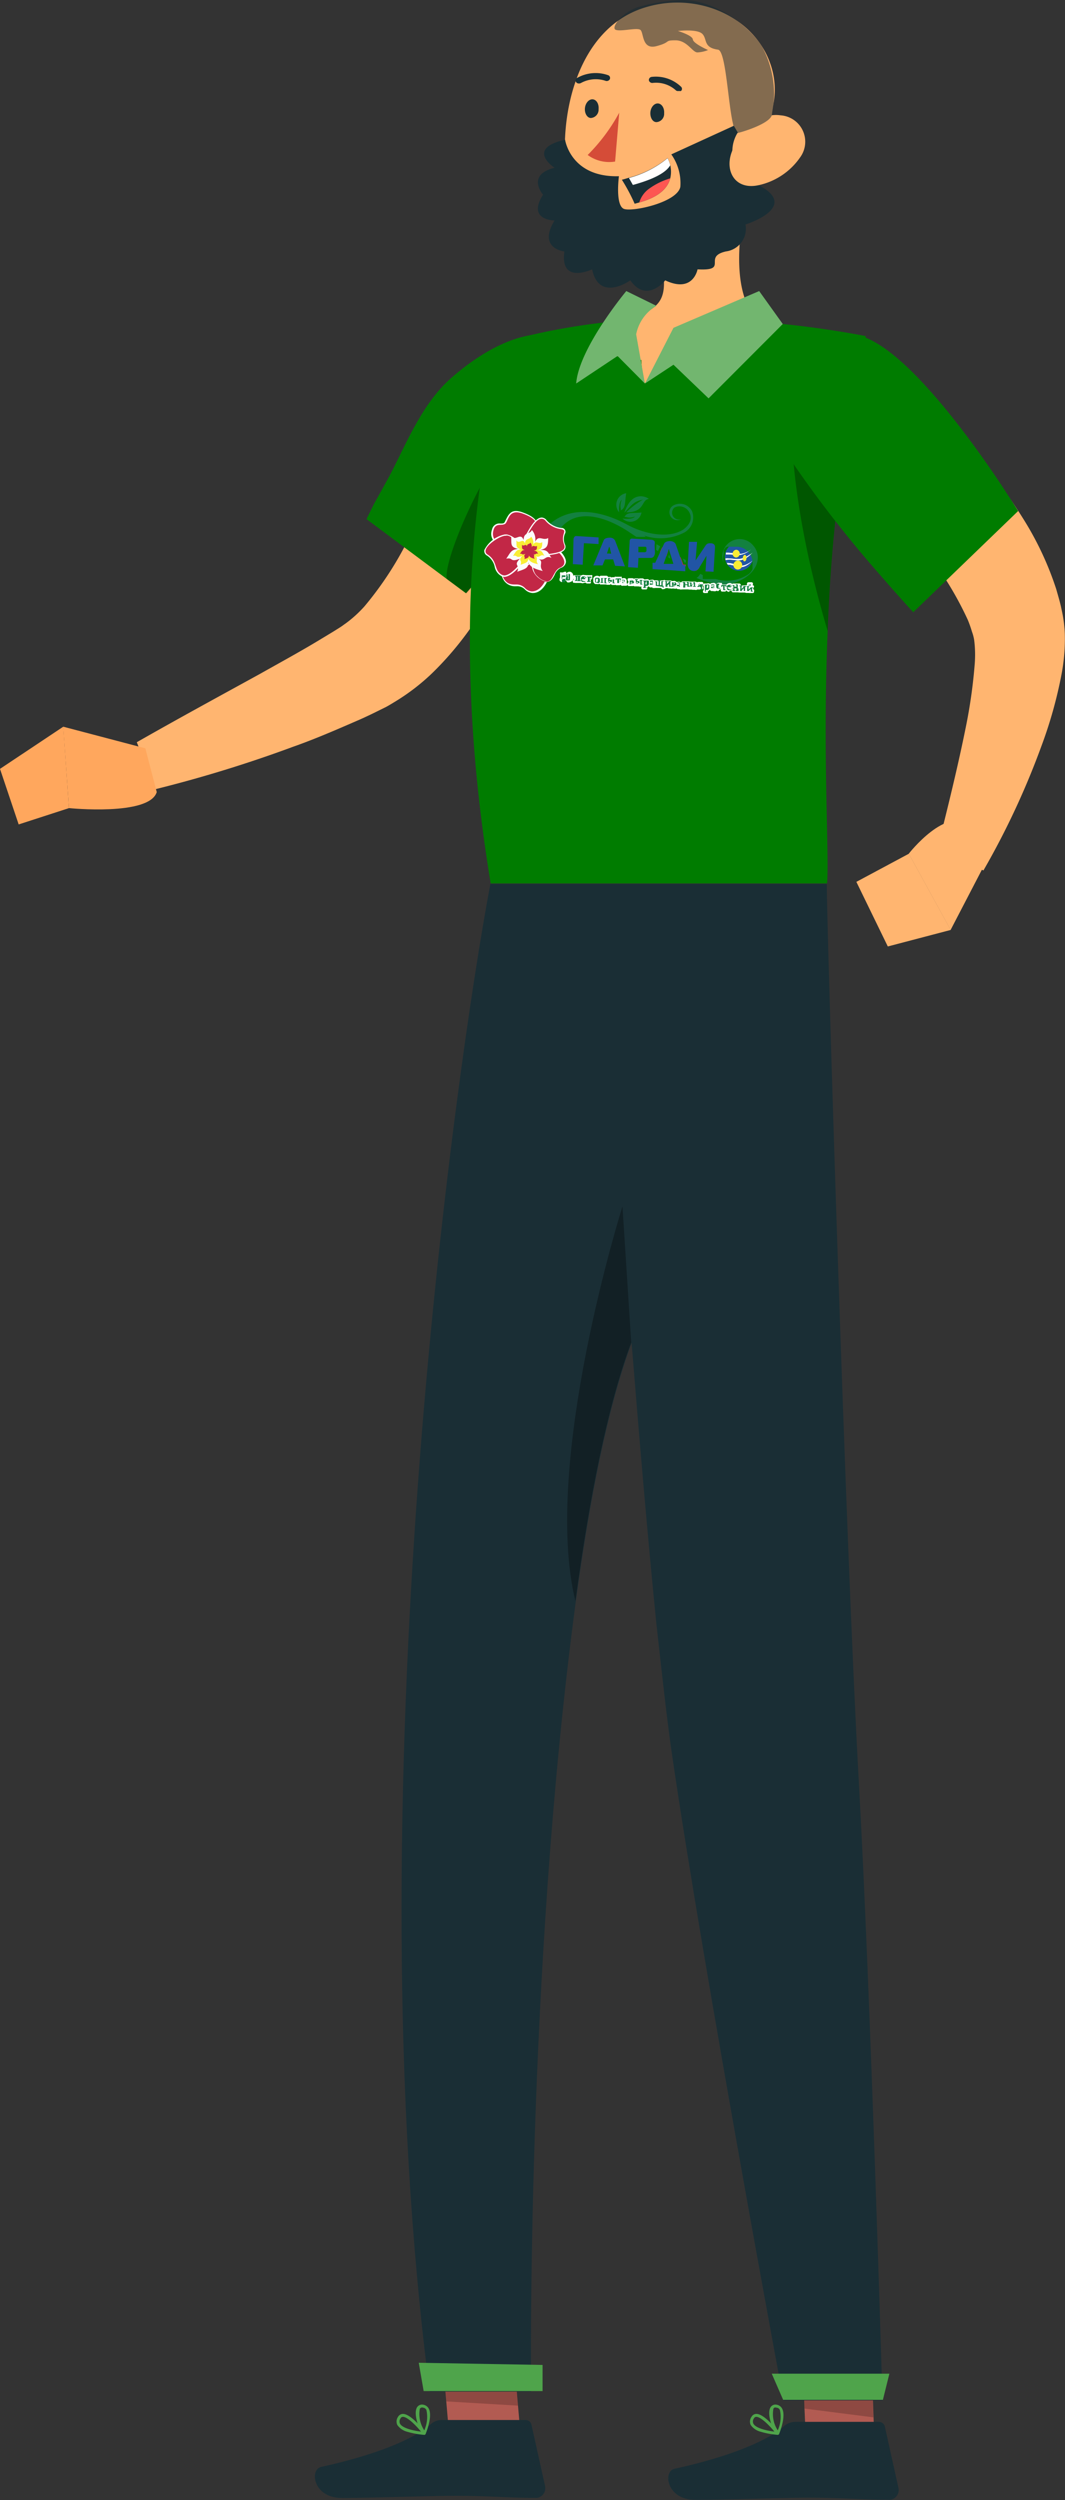 <svg id="Слой_1" data-name="Слой 1" xmlns="http://www.w3.org/2000/svg" viewBox="0 0 108.37 254.24"><rect x="0" y="0" width="108.37" height="254.24" fill="#333333" stroke="none"/><defs><style>.cls-1{fill:#ffb570;}.cls-2{fill:#007c00;}.cls-3{opacity:0.3;}.cls-4{fill:#ffa75d;}.cls-14,.cls-5,.cls-7{opacity:0.2;}.cls-6{fill:#b25b52;}.cls-7{isolation:isolate;}.cls-13,.cls-8{fill:#1a2e35;}.cls-9{fill:#4fa44b;}.cls-10{fill:#d54c38;}.cls-11,.cls-14{fill:#fff;}.cls-12{fill:#fd5652;}.cls-13{opacity:0.54;}.cls-15{fill:#c22746;}.cls-15,.cls-16,.cls-17,.cls-19,.cls-20{fill-rule:evenodd;}.cls-16{fill:#2155a5;}.cls-17,.cls-21{fill:#138140;}.cls-18,.cls-19{fill:#fcfcfb;}.cls-20{fill:#f9ed35;}</style></defs><path class="cls-1" d="M153.44,62.93c-.25,1.42-.5,2.59-.81,3.86s-.64,2.47-1,3.69a67.67,67.67,0,0,1-2.58,7.27c-2.06,4.76-4.6,9.54-8.86,13.66a21.68,21.68,0,0,1-3.63,2.79c-.33.2-.7.43-1,.59l-.87.43c-.58.29-1.15.56-1.73.82-2.3,1-4.58,2-6.89,2.81a131.4,131.4,0,0,1-14,4.31l-1.88-4.78c4.15-2.37,8.37-4.66,12.5-6.93,2.06-1.16,4.12-2.28,6.07-3.46l1.44-.87.7-.44c.22-.14.35-.25.53-.37a12.47,12.47,0,0,0,1.93-1.75,34.32,34.32,0,0,0,6.1-10.71c.82-2,1.49-4.17,2.14-6.32.32-1.07.62-2.16.89-3.25s.54-2.23.73-3.16Z" transform="translate(-96.27 -22.9)"/><path class="cls-2" d="M133.56,75.69l10.12,7.54s.39-.42,1-1.16c.47-.55,1.07-1.27,1.77-2.11,3.93-4.79,9.68-13.53,9.72-17.81.07-6.38-6.55-7.32-14-.8-3.21,2.82-4.88,7.49-6.51,10.39-.54,1-1,1.79-1.35,2.44C133.85,75.12,133.56,75.69,133.56,75.69Z" transform="translate(-96.27 -22.9)"/><path class="cls-3" d="M156.27,62.88c-2.29-1.51-4,2.4-8.47,5.71-2,1.47-6.43,11.08-6.07,13.19l2,1.46S156.32,69.24,156.27,62.88Z" transform="translate(-96.27 -22.9)"/><path class="cls-4" d="M111.06,99,102.7,96.8l.59,8.28s8.17.83,8.93-1.63Z" transform="translate(-96.27 -22.9)"/><polygon class="cls-4" points="0 78.19 1.9 83.84 7.02 82.18 6.44 73.9 0 78.19"/><path class="cls-2" d="M146.2,112.74h34.23c.24-3.06-.47-13,.06-25.67a162.54,162.54,0,0,1,3.4-27.92c.16-.69.31-1.38.48-2.07,0,0-1.74-.35-4.23-.71-2.06-.3-4.65-.62-7.19-.74a130.69,130.69,0,0,0-14.55,0c-2.23.21-4.42.58-6.16.92-2.23.45-3.54.83-3.54.83S140.26,76.74,146.2,112.74Z" transform="translate(-96.27 -22.9)"/><path class="cls-3" d="M180.49,87.07a162.54,162.54,0,0,1,3.4-27.92c-2.29-.2-6.2,0-6.84,3.72C176.35,66.84,177.23,76.19,180.49,87.07Z" transform="translate(-96.27 -22.9)"/><path class="cls-1" d="M172.64,40.94l-3.89,3.23-5.3,4.4a18.21,18.21,0,0,1,.33,2.14c.29,2.88-.45,3.87-4.68,4.87,0,0-5,3.33,2.43,3.93a10.11,10.11,0,0,0,.36,2.39,9.44,9.44,0,0,1,2.4-2.31c8.15-.15,9.22-3.92,9.22-3.92C170.35,52.54,171.56,45.63,172.64,40.94Z" transform="translate(-96.27 -22.9)"/><path class="cls-5" d="M163.45,48.57a18.21,18.21,0,0,1,.33,2.14c2-.4,4.62-2.5,4.9-4.52a9.56,9.56,0,0,0,.07-2Z" transform="translate(-96.27 -22.9)"/><polygon class="cls-6" points="52.97 247.63 45.77 248.38 45.41 244.21 44.42 232.85 51.62 232.09 52.71 244.64 52.97 247.63"/><polygon class="cls-6" points="88.92 246.72 81.94 246.72 81.87 245.13 81.86 244.94 81.51 234.82 81.5 234.61 81.36 230.73 88.35 230.73 88.92 246.72"/><polygon class="cls-7" points="51.62 232.09 52.71 244.64 45.41 244.21 44.42 232.85 51.62 232.09"/><polygon class="cls-7" points="88.87 245.83 88.86 245.83 81.87 244.94 81.86 244.94 81.5 235.17 81.51 235.17 88.51 235.73 88.86 245.52 88.87 245.83"/><path class="cls-8" d="M177.24,269.19h8.48a.63.63,0,0,1,.59.48l1.38,6.22a1,1,0,0,1-.8,1.22.82.82,0,0,1-.22,0c-2.75,0-4.75-.21-8.19-.21-2.12,0-8.53.22-11.46.22s-3.31-2.89-2.11-3.16c5.38-1.17,9.43-2.8,11.15-4.34A1.75,1.75,0,0,1,177.24,269.19Z" transform="translate(-96.27 -22.9)"/><path class="cls-8" d="M141.27,269h8.48a.61.61,0,0,1,.6.48l1.38,6.22a1,1,0,0,1-.8,1.22l-.23,0c-2.74,0-4.74-.21-8.18-.21-2.12,0-8.53.22-11.46.22s-3.31-2.89-2.11-3.16c5.38-1.17,9.43-2.8,11.15-4.34A1.65,1.65,0,0,1,141.27,269Z" transform="translate(-96.27 -22.9)"/><path class="cls-8" d="M186.07,267H176s-8.13-43.56-11.36-65.76c-.5-3.45-1-8-1.58-13.23-.86-8.51-1.73-18.72-2.52-28.55-2.42,6.49-4.26,15.78-5.68,26.31-5.06,37.73-4.55,80.34-4.55,80.34H140c-7.9-60.37,2.64-134.68,6.17-153.32h34.23c0,4.43,1.93,67.44,3.25,91.12C184.87,225.68,186.07,267,186.07,267Z" transform="translate(-96.27 -22.9)"/><polygon class="cls-9" points="42.61 240.28 43.11 243.16 55.21 243.16 55.21 240.5 42.61 240.28"/><polygon class="cls-9" points="78.53 241.39 79.69 244.05 89.84 244.05 90.5 241.39 78.53 241.39"/><path class="cls-1" d="M169.8,46.65a10.05,10.05,0,0,1-11.07.77,9.22,9.22,0,0,1-4.49-5.37c-.1-.31-.17-.63-.24-.95-1-5.91.79-15.43,8.11-17.5,5.21-1.51,10.82,1,12.51,5.68a7.86,7.86,0,0,1,.37,4.1C174,39.8,173.76,43.61,169.8,46.65Z" transform="translate(-96.27 -22.9)"/><path class="cls-8" d="M171.33,36.4s-2.14,3.09,2.14,5.33-1.34,4-1.34,4a2.33,2.33,0,0,1-2,2.74c-2.41.56.38,2-2.88,1.82,0,0-.44,2.47-3.29,1.12,0,0-1.87,2.38-3.55,0,0,0-3.17,2.27-3.89-1.12,0,0-3.3,1.58-2.82-1.82,0,0-2.75-.28-1-3.15,0,0-2.84,0-1.17-2.62,0,0-1.76-2,1.17-2.74,0,0-3-1.93,1.07-2.85,0,0,.55,3.85,5.48,3.71h0s-.41,3.07.56,3.34,5.37-.69,5.69-2.26a5.06,5.06,0,0,0-.92-3.3l6.36-2.91.41.7h0" transform="translate(-96.27 -22.9)"/><path class="cls-8" d="M163.85,34.42a.84.84,0,0,1-.78.9c-.4,0-.66-.48-.62-1s.4-.93.78-.9S163.89,33.89,163.85,34.42Z" transform="translate(-96.27 -22.9)"/><path class="cls-8" d="M157.18,34a.85.85,0,0,1-.78.9c-.38,0-.66-.48-.61-1s.4-.92.78-.9S157.23,33.46,157.18,34Z" transform="translate(-96.27 -22.9)"/><path class="cls-10" d="M159.28,34.36a18.48,18.48,0,0,1-3.21,4.3,3.69,3.69,0,0,0,2.79.67Z" transform="translate(-96.27 -22.9)"/><path class="cls-8" d="M155,31.35a.43.43,0,0,0,.37,0,3.13,3.13,0,0,1,2.49-.24.36.36,0,0,0,.46-.15.3.3,0,0,0-.16-.41h0a3.81,3.81,0,0,0-3.15.27.29.29,0,0,0-.13.42h0A.57.57,0,0,0,155,31.35Z" transform="translate(-96.27 -22.9)"/><path class="cls-8" d="M165.37,32.15a.35.35,0,0,0,.2,0,.29.29,0,0,0,0-.43h0a3.72,3.72,0,0,0-3-1,.32.32,0,0,0-.27.37h0a.36.36,0,0,0,.41.24h0a3,3,0,0,1,2.36.78A.41.41,0,0,0,165.37,32.15Z" transform="translate(-96.27 -22.9)"/><path class="cls-1" d="M177.69,38.9a6.91,6.91,0,0,1-4.22,2.83c-2.35.52-3.46-1.37-2.76-3.32.64-1.73,2.63-4.14,5-3.78A2.69,2.69,0,0,1,177.69,38.9Z" transform="translate(-96.27 -22.9)"/><path class="cls-8" d="M159.55,41.18a18.73,18.73,0,0,1,1.3,2.44l.47-.13c2.12-.58,2.92-1.55,3.15-2.45a2.92,2.92,0,0,0,0-1.35,2.83,2.83,0,0,0-.27-.72,10.41,10.41,0,0,1-3.93,2C159.83,41.11,159.55,41.18,159.55,41.18Z" transform="translate(-96.27 -22.9)"/><path class="cls-11" d="M160.27,41l.4.71c2-.55,3.34-1.21,3.8-2a2.83,2.83,0,0,0-.27-.72A10.41,10.41,0,0,1,160.27,41Z" transform="translate(-96.27 -22.9)"/><path class="cls-12" d="M161.32,43.49c2.12-.58,2.92-1.55,3.15-2.45a7,7,0,0,0-2.23,1.11A2.67,2.67,0,0,0,161.32,43.49Z" transform="translate(-96.27 -22.9)"/><path class="cls-13" d="M165.67,22.9a19.06,19.06,0,0,0-4.46.71c-1.68.56-2.8,2.11-2.29,2.32s2.12-.24,2.5,0,.12,2.07,1.66,1.66S163.8,27,165,27s1.73,1.24,2.24,1.23a3.29,3.29,0,0,0,1.08-.24s-1.51-.66-1.55-1.08-1.52-.86-1.52-.86,1.95-.23,2.48.29.07,1.4,1.6,1.61c1,.13,1.08,8.4,2,8.47.16,0,3.22-.88,3.48-1.81A10.22,10.22,0,0,0,174,28C173.14,26.11,169.33,22.85,165.67,22.9Z" transform="translate(-96.27 -22.9)"/><polygon class="cls-9" points="77.25 29.6 68.53 33.34 65.63 39 68.53 37.09 72.1 40.51 79.65 32.95 77.25 29.6"/><path class="cls-9" d="M161.89,61.9l-.89-5A4.35,4.35,0,0,1,163.06,54L160,52.5s-4.82,5.78-5.1,9.4l4.21-2.8Z" transform="translate(-96.27 -22.9)"/><polygon class="cls-14" points="77.25 29.6 68.53 33.34 65.63 39 68.53 37.09 72.1 40.51 79.65 32.95 77.25 29.6"/><path class="cls-14" d="M161.89,61.9l-.89-5A4.35,4.35,0,0,1,163.06,54L160,52.5s-4.82,5.78-5.1,9.4l4.21-2.8Z" transform="translate(-96.27 -22.9)"/><path class="cls-9" d="M136.7,269.51a.84.84,0,0,1,.07-.83.6.6,0,0,1,.46-.3c.84-.05,2.18,1.69,2.33,1.89a.16.16,0,0,1,0,.16.18.18,0,0,1-.15.08,8.1,8.1,0,0,1-1.69-.31A1.78,1.78,0,0,1,136.7,269.51Zm.55-.83a.27.27,0,0,0-.22.15.54.54,0,0,0-.06.54c.19.37,1,.67,2.14.81C138.55,269.5,137.7,268.66,137.25,268.68Z" transform="translate(-96.27 -22.9)"/><path class="cls-9" d="M139.33,270.46c-.49-.56-1-2.13-.63-2.74a.6.6,0,0,1,.66-.27.76.76,0,0,1,.54.4c.42.79-.29,2.49-.32,2.57a.17.17,0,0,1-.11.09h-.07Zm0-2.71a.28.28,0,0,0-.34.11,3,3,0,0,0,.45,2.19,3.28,3.28,0,0,0,.22-2.06.42.42,0,0,0-.26-.23Z" transform="translate(-96.27 -22.9)"/><path class="cls-9" d="M172.66,269.51a.82.82,0,0,1,.08-.83.57.57,0,0,1,.46-.3c.83-.05,2.18,1.69,2.33,1.89a.15.15,0,0,1,0,.16.18.18,0,0,1-.15.08,8.1,8.1,0,0,1-1.69-.31A1.78,1.78,0,0,1,172.66,269.51Zm.55-.83a.27.27,0,0,0-.22.15.54.54,0,0,0-.06.54c.19.37,1,.67,2.14.81C174.51,269.5,173.66,268.66,173.21,268.68Z" transform="translate(-96.27 -22.9)"/><path class="cls-9" d="M175.3,270.46c-.49-.56-1-2.13-.63-2.74a.58.58,0,0,1,.65-.27.76.76,0,0,1,.54.4c.42.79-.28,2.49-.31,2.57a.19.19,0,0,1-.12.09h-.07S175.31,270.48,175.3,270.46Zm0-2.71c-.21-.05-.29,0-.33.11a3,3,0,0,0,.44,2.19,3.28,3.28,0,0,0,.22-2.06.4.4,0,0,0-.26-.23Z" transform="translate(-96.27 -22.9)"/><path class="cls-3" d="M160.5,159.41c-2.42,6.49-4.26,15.78-5.68,26.31-3.44-14.09,4.79-40.14,4.79-40.14Z" transform="translate(-96.27 -22.9)"/><path class="cls-1" d="M185.37,59.64c1.1.81,2,1.52,2.9,2.32s1.81,1.59,2.69,2.41a62.62,62.62,0,0,1,5,5.27,48.48,48.48,0,0,1,4.42,6,32,32,0,0,1,3.37,7.18c.19.68.4,1.35.54,2.06a13.32,13.32,0,0,1,.33,2.46,19.28,19.28,0,0,1-.36,4.27,44.73,44.73,0,0,1-2,7.11,80.7,80.7,0,0,1-5.92,12.7l-4.74-2c1.08-4.27,2.16-8.63,3-12.84a52.59,52.59,0,0,0,.85-6.11A12.05,12.05,0,0,0,195.4,88a4.54,4.54,0,0,0-.23-.87,12.12,12.12,0,0,0-.42-1.19,34.51,34.51,0,0,0-6.54-9.55c-1.37-1.53-2.87-3-4.4-4.44-.76-.72-1.55-1.43-2.34-2.12s-1.64-1.4-2.33-2Z" transform="translate(-96.27 -22.9)"/><path class="cls-2" d="M177.2,70.36a119.83,119.83,0,0,0,8.72,11.12c.69.8,1.32,1.51,1.83,2.08.89,1,1.45,1.6,1.45,1.6l10.67-10.29-.82-1.29c-.4-.61-.91-1.41-1.53-2.32-3.68-5.39-10.78-14.86-15.12-14.35C175.91,57.67,172.66,63.54,177.2,70.36Z" transform="translate(-96.27 -22.9)"/><path class="cls-1" d="M196.27,111.18,193,117.47l-4.26-7.75s3.89-5,6.33-2.83Z" transform="translate(-96.27 -22.9)"/><polygon class="cls-1" points="90.34 96.25 87.14 89.68 92.48 86.82 96.74 94.57 90.34 96.25"/><path class="cls-15" d="M168.07,80.89V81l.3,0Z" transform="translate(-96.27 -22.9)"/><path class="cls-15" d="M167.46,80.56l-1.19-.6v.21a1,1,0,0,0,.08.52c.21.1.41.19.62.27a.5.5,0,0,0,.28-.12.82.82,0,0,0,.17-.19Z" transform="translate(-96.27 -22.9)"/><path class="cls-16" d="M154.56,80.27l1,.06.13-2.19,1.49.09,0-.68-2.3-.14a.22.22,0,0,0-.16.09.4.4,0,0,0-.09.21Z" transform="translate(-96.27 -22.9)"/><path class="cls-16" d="M158.87,77.9a.56.56,0,0,0-.5-.32h-.05c-.52,0-.61.24-.61.24l-1.07,2.58.94,0,.25-.61.4,0,.43,0,.2.65,1,.06Zm-.6,1.29-.24,0,.21-.65a.07.07,0,0,1,.06,0h0s0,0,0,0l.16.67Z" transform="translate(-96.27 -22.9)"/><path class="cls-15" d="M165.53,79.58l-1-.55.25.82c.42.24.84.47,1.27.67v-.21h-.24Z" transform="translate(-96.27 -22.9)"/><path class="cls-17" d="M165.92,80.11h.14l0-.25-.3-.15Z" transform="translate(-96.27 -22.9)"/><path class="cls-17" d="M164.27,79.58l.22.13-.13-.43Z" transform="translate(-96.27 -22.9)"/><path class="cls-15" d="M164.09,79.47l.18-.56-.63-.35-.23.5Z" transform="translate(-96.27 -22.9)"/><path class="cls-16" d="M168.88,81.05V81l.15-2.47a.43.43,0,0,0-.1-.27.49.49,0,0,0-.35-.11.57.57,0,0,0-.37.07.82.82,0,0,0-.16.18l-1,1.49h0L167.2,78l-.82,0-.12,2.17a.86.86,0,0,0,.15.61.65.65,0,0,0,.43.19.54.54,0,0,0,.4-.13.82.82,0,0,0,.17-.19l.75-1.23-.1,1.58Z" transform="translate(-96.27 -22.9)"/><path class="cls-17" d="M166.69,74.89a1.38,1.38,0,0,0-2-.53.81.81,0,0,0,.9,1.34.7.7,0,0,1-.7-1.18,1.13,1.13,0,0,1,1.56.57c.28.6,0,1.19-.68,1.68-1.64,1-4.19.31-5.67-.51-1.95-1.07-6.76-3-9.37,1.84l1.62.59c1.54-5.84,7.11-2.23,7.88-1.72l.79.53.67,0,.3,0-.17-.13a5.27,5.27,0,0,0,4.07-.31A1.75,1.75,0,0,0,166.69,74.89Z" transform="translate(-96.27 -22.9)"/><path class="cls-17" d="M162.28,73.64c.11,0-1.63-1.19-2.48,1.4.82-.87,1-1.16,1.9-1.33A7.85,7.85,0,0,0,160,75C161.93,75,161.5,73.74,162.28,73.64Z" transform="translate(-96.27 -22.9)"/><path class="cls-17" d="M159.42,74.81c.55-.24.41-.82.57-1.75a1.18,1.18,0,0,0-.72,1.94s-.09-1,.27-1.28C159.27,74.42,159.51,74.66,159.42,74.81Z" transform="translate(-96.27 -22.9)"/><path class="cls-17" d="M159.81,75.48c.26-.54.82-.36,1.74-.46a1.15,1.15,0,0,1-1.94.61s1,.15,1.27-.2C160.18,75.66,160,75.41,159.81,75.48Z" transform="translate(-96.27 -22.9)"/><path class="cls-15" d="M149.44,75.07c-1.14-.42-1.36.17-1.74.92-.24.46-1-.14-1.3.75s.29,1.31.82,1.8c.73.68,2.29-.33,3.17-1.23C151.68,76,150.21,75.35,149.44,75.07Z" transform="translate(-96.27 -22.9)"/><path class="cls-18" d="M147.76,78.83a.94.94,0,0,1-.58-.24l-.13-.12c-.5-.46-1-.89-.71-1.74a.76.76,0,0,1,.85-.59c.23,0,.38,0,.45-.18l.06-.12c.35-.7.63-1.25,1.76-.83h0c.58.21,1.35.55,1.48,1.15a1.35,1.35,0,0,1-.51,1.19A4.39,4.39,0,0,1,147.76,78.83ZM148.85,75c-.57,0-.77.37-1,.91l-.06.11c-.11.23-.34.24-.56.25s-.59,0-.73.5c-.24.78.18,1.17.67,1.62a.69.69,0,0,1,.13.11c.72.67,2.27-.4,3.08-1.23a1.23,1.23,0,0,0,.48-1.07c-.11-.54-.85-.87-1.4-1.07A2.07,2.07,0,0,0,148.85,75Z" transform="translate(-96.27 -22.9)"/><path class="cls-15" d="M150.38,83.12a1.14,1.14,0,0,1-.76-.38,1.15,1.15,0,0,0-.87-.32h-.09a1.3,1.3,0,0,1-1.35-1.06.52.52,0,0,1,0-.44c.22-.41,1-.57,1.56-.7a1.84,1.84,0,0,0,.53-.15.16.16,0,0,1,.09,0,.22.22,0,0,1,.11,0v0a.32.32,0,0,0,.28.22.19.19,0,0,0,.19-.13l.09-.2,0,.21c0,.24.37.38.73.53s.79.33.91.66a.85.85,0,0,1-.11.67C151.26,83,150.68,83.14,150.38,83.12Z" transform="translate(-96.27 -22.9)"/><path class="cls-18" d="M149.52,80.11l.06,0a.37.37,0,0,0,.33.28.26.26,0,0,0,.26-.17c.1.7,2.21.57,1.54,1.82-.41.76-.9,1-1.33,1a1.07,1.07,0,0,1-.71-.36,1.21,1.21,0,0,0-.91-.34h-.1c-.48,0-1-.09-1.29-1s1.88-1,2.1-1.22a0,0,0,0,1,.05,0m.7-.31-.16.39a.15.15,0,0,1-.14.1.28.28,0,0,1-.22-.16v0l0,0a.19.19,0,0,0-.14-.07.2.2,0,0,0-.13,0h0a2.59,2.59,0,0,1-.49.13c-.58.13-1.37.3-1.61.73a.6.6,0,0,0,0,.49,1.36,1.36,0,0,0,1.41,1.1h.09a1.08,1.08,0,0,1,.83.3,1.22,1.22,0,0,0,.8.39c.31,0,.91-.09,1.43-1.06a.85.85,0,0,0,.11-.72c-.12-.36-.54-.53-.94-.7s-.66-.27-.69-.48l-.07-.42Z" transform="translate(-96.27 -22.9)"/><path class="cls-15" d="M147.57,81.46a.86.86,0,0,1-.23-.06,1.4,1.4,0,0,1-.68-.93,1.86,1.86,0,0,0-.81-1.15.45.45,0,0,1-.22-.5c.14-.64,1.4-1.44,2-1.52h.15a1.92,1.92,0,0,1,1.11.72,1.88,1.88,0,0,0,.84.62l.21,0-.2.09a.19.19,0,0,0-.13.23.31.31,0,0,0,.21.25h0a.18.18,0,0,1,0,.2l-.16.2C149.32,80.2,148.34,81.5,147.57,81.46Z" transform="translate(-96.27 -22.9)"/><path class="cls-18" d="M147.8,77.36c.74,0,1.29,1.23,1.94,1.34-.34.14-.11.59.1.6h0a.1.1,0,0,1,0,.12c-.18.2-1.41,2-2.27,2a.83.83,0,0,1-.21-.06c-.86-.42-.41-1.39-1.48-2.07-.81-.51,1-1.8,1.77-1.91h.14m0-.13h-.15a3,3,0,0,0-2.08,1.57.52.52,0,0,0,.25.57,1.81,1.81,0,0,1,.79,1.11,1.4,1.4,0,0,0,.71,1,.66.66,0,0,0,.25.07c.8,0,1.8-1.27,2.22-1.83l.15-.19h0a.24.24,0,0,0,0-.28l0,0h0a.3.3,0,0,1-.15-.2.15.15,0,0,1,.1-.17l.38-.16-.41-.07A1.88,1.88,0,0,1,149,78a2,2,0,0,0-1.15-.75Z" transform="translate(-96.27 -22.9)"/><path class="cls-15" d="M151.86,82.09a1.9,1.9,0,0,1-1-.53,1.74,1.74,0,0,1-.51-1.16,1.61,1.61,0,0,0-.34-.9l-.15-.14.2,0h0a.18.18,0,0,0,.2-.14c0-.11,0-.26,0-.3v0a.18.18,0,0,1,.09-.18c.06,0,.11-.09.16-.18a.84.84,0,0,1,.82-.49,2.39,2.39,0,0,1,1,.34c.73.4,1.47,1.15,1.43,1.71a.63.63,0,0,1-.48.56,1.42,1.42,0,0,0-.66.76c-.19.35-.36.67-.74.65Z" transform="translate(-96.27 -22.9)"/><path class="cls-18" d="M151.33,78.13a2.23,2.23,0,0,1,.95.34c1,.52,2,1.73,1,2.15-.73.29-.72,1.45-1.38,1.41a1.77,1.77,0,0,1-.94-.52c-.64-.53-.35-1.56-.85-2.05h.05c.31,0,.35-.44.2-.56a.1.1,0,0,1,.05-.11c.22,0,.27-.71,1-.67m0-.12h0a.91.91,0,0,0-.88.52.52.52,0,0,1-.11.15h0a.21.21,0,0,0-.13.24v0l0,0a.3.3,0,0,1,0,.24.13.13,0,0,1-.14.1h0l-.41-.09.31.3a1.59,1.59,0,0,1,.32.86,1.81,1.81,0,0,0,.53,1.2,1.92,1.92,0,0,0,1,.54c.43,0,.62-.33.8-.68a1.38,1.38,0,0,1,.63-.73.72.72,0,0,0,.53-.61c0-.65-.84-1.42-1.47-1.77a2.35,2.35,0,0,0-1-.35Z" transform="translate(-96.27 -22.9)"/><path class="cls-15" d="M150.7,79.6l-.24-.21c-.5-.42-1.25-1-.65-2a2.24,2.24,0,0,0,.17-.29c.34-.6.86-1.52,1.43-1.49a.59.59,0,0,1,.38.18,2.41,2.41,0,0,0,1.58.88c.2,0,.3.09.35.17a.48.48,0,0,1,0,.35,1.49,1.49,0,0,0,0,1.1.5.5,0,0,1,0,.45c-.23.4-1.1.51-1.86.61-.47.06-1,.13-1.06.25l0,.07Z" transform="translate(-96.27 -22.9)"/><path class="cls-18" d="M151.41,75.66a.49.49,0,0,1,.34.16,2.45,2.45,0,0,0,1.61.89c.76.15-.11.47.32,1.59s-2.71.83-2.93,1.25c-.48-.45-1.56-1.07-.89-2.14.29-.47.91-1.79,1.55-1.75m0-.13c-.61,0-1.14.9-1.49,1.52l-.17.29c-.63,1,.15,1.66.66,2.1a1.71,1.71,0,0,1,.24.21l.12.1.07-.14a3,3,0,0,1,1-.22c.78-.1,1.66-.21,1.91-.64a.52.52,0,0,0,0-.5,1.42,1.42,0,0,1,0-1.06.39.39,0,0,0-.37-.6,2.34,2.34,0,0,1-1.55-.86.69.69,0,0,0-.42-.2Z" transform="translate(-96.27 -22.9)"/><path class="cls-19" d="M150.39,76.8a1.42,1.42,0,0,1,.33,1.22c.34-.79.8-.08,1.33-.41,0,.84-.12,1.07-.86,1.23.94-.1.89.44,1.2.8-.68-.34-.62.41-1.38.08.68.29,0,.64.49,1.25-.66-.18-1.21-.31-1.46-.86,0,.64-.45.66-1.14.94.32-.78-.44-.59.27-1.33-1.07.41-.64-.17-1.39,0,.45-.64.46-.91,1.21-1-.9-.19-.63-.6-.71-1.33.42.66,1-.46,1.28.48-.05-.84.58-.63.8-1Z" transform="translate(-96.27 -22.9)"/><path class="cls-20" d="M150.31,77.47a1,1,0,0,1,.22.84c.24-.54.56,0,.92-.28,0,.58-.08.73-.59.84.64-.06.61.31.82.56-.46-.24-.42.28-1,0,.47.2,0,.44.34.85-.45-.11-.83-.21-1-.58,0,.43-.31.45-.78.64.21-.54-.31-.4.18-.91-.73.28-.44-.12-.95,0,.31-.44.31-.62.83-.67-.62-.13-.43-.41-.49-.91.29.45.69-.32.88.33C149.7,77.6,150.2,77.8,150.31,77.47Z" transform="translate(-96.27 -22.9)"/><path class="cls-15" d="M150.24,78.08a.56.56,0,0,1,.13.49c.14-.32.33,0,.54-.16,0,.34,0,.43-.35.5.38,0,.36.17.49.32-.28-.14-.25.17-.56,0,.28.11,0,.25.2.5-.27-.07-.49-.12-.6-.35,0,.26-.18.27-.46.38.13-.31-.18-.23.11-.54-.43.17-.26-.06-.57,0,.19-.26.19-.36.5-.39-.37-.08-.26-.25-.29-.54.17.26.41-.19.52.19C149.88,78.15,150.17,78.27,150.24,78.08Z" transform="translate(-96.27 -22.9)"/><path class="cls-16" d="M162.94,80.13l-.27,0,0,.65,1.7.1L166,81l0-.64h-.24l-.71-2.06s-.06-.33-.56-.38h0c-.56,0-.65.28-.65.28Zm1.37-1.35s0,0,.06,0,0,0,0,0l0,.1.42,1.36-.49,0-.5,0Z" transform="translate(-96.27 -22.9)"/><path class="cls-16" d="M162.88,78.32a.84.84,0,0,0,0-.37.43.43,0,0,0-.3-.16l-.85-.05-1.17-.07h0s-.2,0-.22.25V78l-.16,2.58,1,.06.06-1,.42,0,.83,0h0a.38.38,0,0,0,.31-.15.85.85,0,0,0,.12-.37Zm-1,.74h-.24l-.41,0,0-.56.41,0h.27a.13.13,0,0,1,.14.13l0,.31S162,79.07,161.84,79.06Z" transform="translate(-96.27 -22.9)"/><path class="cls-16" d="M171.58,78.07a1.44,1.44,0,1,0,1.33,1.52A1.43,1.43,0,0,0,171.58,78.07Z" transform="translate(-96.27 -22.9)"/><path class="cls-19" d="M172.71,78.77h0c-1.1.79-1.5.3-2.57.34a1.16,1.16,0,0,0,0,.18C171.06,79.21,171.54,79.7,172.71,78.77Z" transform="translate(-96.27 -22.9)"/><path class="cls-19" d="M170.23,80.15l.09.16c.93,0,1.3.81,2.53-.39v0C171.55,80.92,171.28,80.13,170.23,80.15Z" transform="translate(-96.27 -22.9)"/><path class="cls-19" d="M172.86,79.1h0c-1.36,1-1.69.54-2.76.58l0,.17C171.16,79.65,171.56,80.4,172.86,79.1Z" transform="translate(-96.27 -22.9)"/><path class="cls-17" d="M172.9,78.36a1.77,1.77,0,0,0-3,1.8,1.83,1.83,0,0,1,0-.89h0l0-.14v0l0-.12v0s0-.07,0-.11l0,0a.31.31,0,0,1,.05-.1l0,0,.06-.09,0,0,.06-.08,0,0,.06-.07.05,0,.06-.06,0,0,.07,0,.06,0,.06,0,.07,0,.07,0,.07,0,.07,0,.08,0,.07,0,.08,0h.23a.43.43,0,0,1,.16,0,1.63,1.63,0,0,1,1.51,1.73c0,.06,0,.11,0,.17a.31.31,0,0,1,0,.08s0,.05,0,.08a.42.42,0,0,1,0,.1s0,0,0,0l0,.12v0l-.07.13h0a1.64,1.64,0,0,1-.29.35h0l0,0a3.92,3.92,0,0,1-3.38.52h-.31l-.4,0-.41,0h-.2l0-.2v-.2l-.25-.13-.06.09a1.06,1.06,0,0,1-.21.25.36.36,0,0,1-.12.08,7.81,7.81,0,0,0,3.27.67C173.24,81.68,174,79.59,172.9,78.36Z" transform="translate(-96.27 -22.9)"/><path class="cls-19" d="M172.71,78.77h0c-1.1.79-1.5.3-2.57.34a1.16,1.16,0,0,0,0,.18C171.06,79.21,171.54,79.7,172.71,78.77Z" transform="translate(-96.27 -22.9)"/><path class="cls-19" d="M170.23,80.15l.09.16c.93,0,1.3.81,2.53-.39v0C171.55,80.92,171.28,80.13,170.23,80.15Z" transform="translate(-96.27 -22.9)"/><path class="cls-19" d="M172.86,79.1h0c-1.36,1-1.69.54-2.76.58l0,.17C171.16,79.65,171.56,80.4,172.86,79.1Z" transform="translate(-96.27 -22.9)"/><path class="cls-20" d="M171.85,79.64c0,.19.07.34.17.35s.2-.14.21-.33h0c0-.18-.06-.33-.17-.34h0C172,79.31,171.86,79.46,171.85,79.64Z" transform="translate(-96.27 -22.9)"/><path class="cls-20" d="M170.9,80.34h0a.46.46,0,0,0,.42.48.45.45,0,0,0,.47-.43h0a.45.45,0,0,0-.42-.48h0A.46.46,0,0,0,170.9,80.34Z" transform="translate(-96.27 -22.9)"/><path class="cls-20" d="M170.82,79.18a.38.38,0,0,0,.34.42h0a.39.39,0,0,0,.38-.37h0a.38.38,0,0,0-.34-.42A.39.39,0,0,0,170.82,79.18Z" transform="translate(-96.27 -22.9)"/><polygon class="cls-17" points="66.76 55.92 66.8 55.34 67.18 55.56 66.95 56.05 66.76 55.92"/><path class="cls-11" d="M161.12,82.45h-.07a.14.14,0,0,1-.12-.16V82.1A.14.14,0,0,1,161,82h.11a.25.25,0,0,1,.18.08.27.27,0,0,1,.06.18.29.29,0,0,1-.09.19A.27.27,0,0,1,161.12,82.45Z" transform="translate(-96.27 -22.9)"/><path class="cls-11" d="M160.52,82.42h-.07a.14.14,0,0,1-.12-.15v-.18a.13.13,0,0,1,.1-.13h.11a.48.48,0,0,1,.18.06.24.24,0,0,1,.07.2.19.19,0,0,1-.12.19A.35.35,0,0,1,160.52,82.42Z" transform="translate(-96.27 -22.9)"/><path class="cls-11" d="M162,82.51l-.08,0a.13.13,0,0,1-.07,0,.16.16,0,0,1-.06-.12s0,0,0-.07l0-.29a.14.14,0,0,1,.08-.13l.07,0a.3.3,0,0,1,.23,0,.44.44,0,0,1,.08.11h0a.23.23,0,0,1,0,.11.41.41,0,0,1,0,.11.43.43,0,0,1-.09.24A.32.32,0,0,1,162,82.51Zm0-.3Z" transform="translate(-96.27 -22.9)"/><path class="cls-11" d="M162.57,82.54a.22.22,0,0,1-.17-.09.33.33,0,0,1,0-.15.21.21,0,0,1,.07-.14l.09,0h0l.09,0h0a.15.15,0,0,1,.14.16v.11a.15.15,0,0,1,0,.1l-.07.06A.3.3,0,0,1,162.57,82.54Zm0-.19v0h0Zm.06,0v0Zm-.08,0h0v0Z" transform="translate(-96.27 -22.9)"/><path class="cls-11" d="M164.84,82.42h-.1a.16.16,0,0,1-.09-.15v-.15a.15.15,0,0,1,.16-.14h0a.33.33,0,0,1,.15,0,.21.21,0,0,1,.09.2.23.23,0,0,1-.1.18A.22.22,0,0,1,164.84,82.42Zm0-.15Z" transform="translate(-96.27 -22.9)"/><path class="cls-11" d="M160.53,82.17h-.1a.15.15,0,0,1-.09-.15v-.14a.17.17,0,0,1,.16-.15h0a.33.33,0,0,1,.15.05.18.18,0,0,1,.09.19.23.23,0,0,1-.1.18A.29.29,0,0,1,160.53,82.17Zm0-.16h0Z" transform="translate(-96.27 -22.9)"/><path class="cls-11" d="M164.83,82.67h-.07a.15.15,0,0,1-.12-.15v-.18a.14.14,0,0,1,.1-.14h.05s0,0,0,0h0a.28.28,0,0,1,.18.06.22.22,0,0,1,.07.19.21.21,0,0,1-.12.2A.26.26,0,0,1,164.83,82.67Z" transform="translate(-96.27 -22.9)"/><path class="cls-11" d="M155.74,81.86h-.21a.14.14,0,0,1-.11-.06.14.14,0,0,1,0-.11l0-.11.06-.09.09-.06a.23.23,0,0,1,.22,0,.22.22,0,0,1,.07.09h0a.19.19,0,0,1,0,.1v.08A.13.13,0,0,1,155.74,81.86Z" transform="translate(-96.27 -22.9)"/><path class="cls-11" d="M154.16,82.06a.21.21,0,0,1-.13,0,.22.22,0,0,1-.07-.09.36.36,0,0,1,0-.09s0-.06,0-.09v-.17s0-.09,0-.13,0-.09,0-.12a.27.27,0,0,1,.09-.12.23.23,0,0,1,.28,0,.24.24,0,0,1,.08.09l0,.09a307182354954,307182354954,0,0,0,0,.18s0,.06,0,.09a.49.49,0,0,1,0,.12l0,.13a.44.44,0,0,1-.08.11A.27.27,0,0,1,154.16,82.06Z" transform="translate(-96.27 -22.9)"/><path class="cls-11" d="M157,82.21a.24.24,0,0,1-.14,0,.31.31,0,0,1-.08-.11.53.53,0,0,1,0-.11.37.37,0,0,1,0-.11.44.44,0,0,1,.08-.23.25.25,0,0,1,.35-.06.26.26,0,0,1,.09.09s0,.07,0,.11a.56.56,0,0,1,0,.13.41.41,0,0,1,0,.12.37.37,0,0,1,0,.11.31.31,0,0,1-.11.09A.19.19,0,0,1,157,82.21Z" transform="translate(-96.27 -22.9)"/><path class="cls-11" d="M165.37,82.71a.23.23,0,0,1-.17-.1.29.29,0,0,1,0-.14.17.17,0,0,1,.07-.14.18.18,0,0,1,.09-.06h.14a.15.15,0,0,1,.14.16v.11a.13.13,0,0,1,0,.1l-.07.05Zm0-.19v0h0Zm.06,0v0h0Zm-.08,0h0v0Z" transform="translate(-96.27 -22.9)"/><path class="cls-11" d="M159.69,82.37a.19.19,0,0,1-.16-.09.24.24,0,0,1,0-.15.21.21,0,0,1,.07-.14.16.16,0,0,1,.09,0h0l.09,0h0a.15.15,0,0,1,.14.16v.11a.12.12,0,0,1,0,.1s0,0-.07.06A.27.27,0,0,1,159.69,82.37Zm0-.19,0,0h0Zm.06,0v0Zm-.08,0h0v0Z" transform="translate(-96.27 -22.9)"/><path class="cls-11" d="M158.31,82.29h-.07a.15.15,0,0,1-.12-.16v-.18a.15.15,0,0,1,.1-.14h.11a.25.25,0,0,1,.18.07.24.24,0,0,1,.06.18.22.22,0,0,1-.09.19A.27.27,0,0,1,158.31,82.29Z" transform="translate(-96.27 -22.9)"/><path class="cls-11" d="M170.58,82.74h-.21a.12.12,0,0,1-.1,0,.14.14,0,0,1,0-.12.23.23,0,0,1,0-.11.15.15,0,0,1,.06-.09l.08-.06a.22.22,0,0,1,.22,0,.24.24,0,0,1,.08.09h0a.44.44,0,0,1,0,.1.19.19,0,0,1,0,.08A.15.15,0,0,1,170.58,82.74Z" transform="translate(-96.27 -22.9)"/><path class="cls-11" d="M168.23,82.88l-.08,0a.13.13,0,0,1-.07,0,.16.16,0,0,1-.06-.12.22.22,0,0,0,0-.08l0-.28a.13.13,0,0,1,.08-.13l.07,0a.35.35,0,0,1,.23,0,.39.39,0,0,1,.08.1h0a.2.2,0,0,1,0,.11.41.41,0,0,1,0,.11.43.43,0,0,1-.09.24A.32.32,0,0,1,168.23,82.88Zm0-.3Z" transform="translate(-96.27 -22.9)"/><path class="cls-11" d="M168.8,82.91a.22.22,0,0,1-.17-.09.33.33,0,0,1,0-.15.19.19,0,0,1,.07-.14l.09,0h0l.09,0h.05a.15.15,0,0,1,.14.16v.11a.12.12,0,0,1,0,.1s-.05,0-.07.06A.27.27,0,0,1,168.8,82.91Zm0-.19,0,0h0Zm.06,0v0Zm-.08,0h0v0Z" transform="translate(-96.27 -22.9)"/><path class="cls-11" d="M167.42,82.6a.29.29,0,0,1-.19-.07.23.23,0,0,1-.06-.19.21.21,0,0,1,.1-.18.23.23,0,0,1,.17,0h.05a.16.16,0,0,1,.14.16v.18a.14.14,0,0,1-.14.14h-.06Zm0-.15Z" transform="translate(-96.27 -22.9)"/><path class="cls-21" d="M153.76,81.55l-.08,0a.17.17,0,0,0-.1,0h-.13V81.3l.32,0,0-.17h-.06a0,0,0,0,0,0,0s0,0,0,0h-.06l-.26,0,0,.35,0,0a.09.09,0,0,1,.07,0h0l.05,0,0,0a.05.05,0,0,1,0,0s0,0,0,0v.07a.07.07,0,0,1,0,0,.08.08,0,0,1,0,0l0,0h-.1s0,0,0,0,0,0,0,0v-.07s0,0,0,0,0,0,0,0h-.06l0,0a0,0,0,0,0,0,0s0,0,0,0a.43.43,0,0,0,0,0,.1.1,0,0,0,0,0l.07,0,.08,0h.1l.09,0a.22.22,0,0,0,.06-.07.17.17,0,0,0,0-.1.28.28,0,0,0,0-.09A.3.3,0,0,0,153.76,81.55Z" transform="translate(-96.27 -22.9)"/><path class="cls-11" d="M153.52,82.09l-.13,0-.1-.07a.23.23,0,0,1-.08-.09.19.19,0,0,1,0-.13.25.25,0,0,1,0-.08l.05-.06h0a.17.17,0,0,1,0-.1l0-.34a.15.15,0,0,1,0-.11.21.21,0,0,1,.11,0l.22,0a.12.12,0,0,1,.12-.06h.07a.12.12,0,0,1,.1,0,.17.17,0,0,1,0,.12l0,.16a.14.14,0,0,1-.07.11h0a.37.37,0,0,1,.07.14.59.59,0,0,1,0,.14.48.48,0,0,1-.05.17.43.43,0,0,1-.11.12.31.31,0,0,1-.13.06A.38.38,0,0,1,153.52,82.09Zm-.19-.34Zm.24-.11v0l0,0h-.05Z" transform="translate(-96.27 -22.9)"/><path class="cls-21" d="M154.44,81.44a.13.13,0,0,0,0-.08l0-.07s0,0-.06,0a.15.15,0,0,0-.09,0,.14.14,0,0,0-.09,0l-.07,0a.17.17,0,0,0-.06.06.2.2,0,0,0,0,.08.11.11,0,0,0,0,.08s0,.06,0,.09v.09s0,.06,0,.09l0,.08.05.06a.18.18,0,0,0,.07,0l.09,0h.09l.07,0,.06-.06s0-.05,0-.08l0-.08a.28.28,0,0,0,0-.09v-.09A.29.29,0,0,0,154.44,81.44Zm-.15.3a.29.29,0,0,1,0,.09.09.09,0,0,1,0,.06l-.06,0,0,0,0,0a.08.08,0,0,1,0,0,.2.2,0,0,1,0-.07v-.15s0-.08,0-.11l0-.09a.09.09,0,0,1,0-.06.07.07,0,0,1,.06,0h.05l0,0s0,0,0,.05a.17.17,0,0,0,0,.07v.16S154.3,81.71,154.29,81.74Z" transform="translate(-96.27 -22.9)"/><path class="cls-11" d="M154.15,82.13a.32.32,0,0,1-.14,0L153.9,82a.39.39,0,0,1-.08-.1.76.76,0,0,1,0-.11.5.5,0,0,1,0-.12v-.11s0-.07,0-.11,0-.08,0-.11l.06-.11.09-.09a.35.35,0,0,1,.12-.07.39.39,0,0,1,.28,0l.11.08a.36.36,0,0,1,.07.1l.05.11s0,.08,0,.12v.11a.52.52,0,0,1,0,.11.36.36,0,0,1,0,.11.54.54,0,0,1-.05.11l-.09.09a.23.23,0,0,1-.12.06A.32.32,0,0,1,154.15,82.13Z" transform="translate(-96.27 -22.9)"/><path class="cls-21" d="M155.22,82a.38.38,0,0,0,0-.1v-.09a.31.31,0,0,0,0-.1s0-.07,0-.11h.08v-.08h-.15l-.22,0h-.15v.08h.11a1.43,1.43,0,0,1,0,.29c0,.06-.05.09-.09.08h0v0a0,0,0,0,0,0,0V82h.08l.08,0a.19.19,0,0,0,.07-.08.75.75,0,0,0,0-.15,1.44,1.44,0,0,0,0-.24h.13a.31.31,0,0,1,0,.1v.11s0,.06,0,.09v.1H155V82h.28V82Z" transform="translate(-96.27 -22.9)"/><path class="cls-11" d="M154.78,82.17l-.08,0-.07,0a.17.17,0,0,1-.08-.14.35.35,0,0,0,0-.06l0,0a.11.11,0,0,1,0-.06.08.08,0,0,1,0,0,.18.18,0,0,1,.09-.06h0s0,0,0-.08a.13.13,0,0,1-.09-.15v-.08a.17.17,0,0,1,.16-.14H155l.27,0h.11a.17.17,0,0,1,.14.15.11.11,0,0,1,0,0v.06a.14.14,0,0,1-.08.1.28.28,0,0,0,0,.08v.07a.17.17,0,0,1,.07.14v.08a.21.21,0,0,1-.06.1.11.11,0,0,1-.11,0H155a.2.2,0,0,1-.08,0A.28.28,0,0,1,154.78,82.17Z" transform="translate(-96.27 -22.9)"/><path class="cls-21" d="M155.85,81.59a.13.13,0,0,0-.06-.07.15.15,0,0,0-.11,0h-.11a.24.24,0,0,0-.08.06.36.36,0,0,0-.07.1.51.51,0,0,0,0,.13.2.2,0,0,0,0,.11.13.13,0,0,0,.05.09.16.16,0,0,0,.08.06l.1,0h.08l.07,0s0,0,.06,0l0-.07-.07,0h-.06l-.08,0a.1.1,0,0,1-.05,0,.09.09,0,0,1,0-.06.17.17,0,0,1,0-.07l.35,0v-.11A.17.17,0,0,0,155.85,81.59Zm-.31.11a.14.14,0,0,1,0-.07s0,0,0,0l0,0h.08l0,0a93291015924.32,93291015924.32,0,0,1,0,.1Z" transform="translate(-96.27 -22.9)"/><path class="cls-11" d="M155.64,82.21a.41.41,0,0,1-.16,0,.32.32,0,0,1-.13-.1.28.28,0,0,1-.08-.15.39.39,0,0,1,0-.16.48.48,0,0,1,0-.18.38.38,0,0,1,.09-.14.33.33,0,0,1,.14-.1.41.41,0,0,1,.36.05.32.32,0,0,1,.1.13.23.23,0,0,1,0,.14.45.45,0,0,1,0,.11v0a.12.12,0,0,1-.05.1V82a.15.15,0,0,1-.07.17l-.09,0-.08,0A.4.4,0,0,1,155.64,82.21Z" transform="translate(-96.27 -22.9)"/><path class="cls-21" d="M156.48,81.54h-.07l-.37,0H156v.1a.13.13,0,0,0,0,.06v0H156l0-.1a0,0,0,0,1,0,0h.1v.3a.34.34,0,0,0,0,.1H156v.08h.3V82h-.09v-.2a.28.28,0,0,1,0-.09v-.11h.11a0,0,0,0,1,0,0v.09h.07v-.19Z" transform="translate(-96.27 -22.9)"/><path class="cls-11" d="M156.33,82.24H156a.15.15,0,0,1-.14-.15v0a.43.43,0,0,1,0,0,.14.14,0,0,1,.09-.12h-.09a.15.15,0,0,1-.1-.15V81.5a.16.16,0,0,1,.05-.11.11.11,0,0,1,.11,0h.08l.42,0a.15.15,0,0,1,.11,0,.16.16,0,0,1,0,.12v.19a.14.14,0,0,1-.12.14h-.09a.13.13,0,0,1,.08.12v.11A.14.14,0,0,1,156.33,82.24Z" transform="translate(-96.27 -22.9)"/><path class="cls-21" d="M157.23,81.64l-.08-.06-.1,0a.2.2,0,0,0-.11,0,.19.19,0,0,0-.09,0,.21.21,0,0,0-.06.1.21.21,0,0,0,0,.12.49.49,0,0,0,0,.12.41.41,0,0,0,0,.09.13.13,0,0,0,.07.06l.11,0,.12,0a.24.24,0,0,0,.09-.06l.06-.09a.51.51,0,0,0,0-.13.49.49,0,0,0,0-.12A.41.41,0,0,0,157.23,81.64Zm-.08.31,0,.06-.05,0a.07.07,0,0,1-.06,0,.07.07,0,0,1-.06,0l0-.05a.14.14,0,0,1,0-.07.22.22,0,0,1,0-.08.21.21,0,0,1,.05-.15.11.11,0,0,1,.1,0l.05,0,0,0a.14.14,0,0,1,0,.07.22.22,0,0,1,0,.09S157.15,81.93,157.15,82Z" transform="translate(-96.27 -22.9)"/><path class="cls-11" d="M157,82.29a.29.29,0,0,1-.16,0,.31.31,0,0,1-.13-.1.37.37,0,0,1-.07-.14.5.5,0,0,1,0-.17,1.16,1.16,0,0,1,0-.18.38.38,0,0,1,.09-.13.42.42,0,0,1,.47-.08.38.38,0,0,1,.13.09h0a.32.32,0,0,1,.08.14.88.88,0,0,1,0,.17.85.85,0,0,1,0,.17.42.42,0,0,1-.09.14.33.33,0,0,1-.14.1A.37.37,0,0,1,157,82.29Z" transform="translate(-96.27 -22.9)"/><path class="cls-21" d="M157.9,82.11v-.29a.45.45,0,0,0,0-.11H158v-.08h-.61v0s0,0,0,0v0h.08V82s0,.07,0,.11h-.08v.08h.28v-.06h-.07a.41.41,0,0,1,0-.11v-.09a7142690978659.44,7142690978659.44,0,0,0,0-.2h.19v.21a.34.34,0,0,1,0,.09v.1h-.06v0a.06.06,0,0,0,0,0H158v-.06h-.08Z" transform="translate(-96.27 -22.9)"/><path class="cls-11" d="M158,82.34h-.61a.15.15,0,0,1-.14-.14v0a.13.13,0,0,0,0-.06.18.18,0,0,1,.08-.11V81.8a.13.13,0,0,1-.07-.14v-.07a.16.16,0,0,1,.16-.14h.14l.36,0H158a.16.16,0,0,1,.14.14v.06s0,0,0,.06a.16.16,0,0,1-.08.1.17.17,0,0,1,0,.08V82a.13.13,0,0,1,.07.14v.07a.14.14,0,0,1-.05.11A.2.2,0,0,1,158,82.34Z" transform="translate(-96.27 -22.9)"/><path class="cls-21" d="M158.53,81.93l-.06,0-.08,0h-.11v-.06s0,0,0-.08h.09v-.08h-.3v0h.08a.37.37,0,0,1,0,.11V82a.34.34,0,0,1,0,.1h-.07v0a.06.06,0,0,0,0,0h.37l.08,0a.21.21,0,0,0,0-.06.1.1,0,0,0,0-.07.16.16,0,0,0,0-.07Zm-.13.19a.15.15,0,0,1-.08,0h-.06V82h.06l.09,0a.19.19,0,0,1,0,.08S158.42,82.11,158.4,82.12Z" transform="translate(-96.27 -22.9)"/><path class="cls-11" d="M158.33,82.37h-.28a.15.15,0,0,1-.14-.15v-.1A.17.17,0,0,1,158,82v-.15a.15.15,0,0,1-.08-.14v0a.08.08,0,0,0,0,0,.15.15,0,0,1,.15-.14h.3a.14.14,0,0,1,.14.14v0a.07.07,0,0,1,0,0h0a.26.26,0,0,1,.1.07.35.35,0,0,1,.07.12.41.41,0,0,1,0,.12.22.22,0,0,1,0,.13.31.31,0,0,1-.09.11.33.33,0,0,1-.12,0Z" transform="translate(-96.27 -22.9)"/><path class="cls-21" d="M158.78,82.16v-.24a.07.07,0,0,1,0,0v-.06a.09.09,0,0,1,0,0h.07v0s0,0,0,0h-.3v0h.08v.4h-.07a.08.08,0,0,1,0,0v0h.29v-.06Z" transform="translate(-96.27 -22.9)"/><path class="cls-11" d="M158.85,82.39h-.29a.15.15,0,0,1-.13-.15v-.1a.15.15,0,0,1,.08-.11v-.15a.15.15,0,0,1-.08-.14v0a.08.08,0,0,0,0,0,.15.15,0,0,1,.15-.14h.29a.14.14,0,0,1,.14.14v0a.11.11,0,0,1,0,.06.13.13,0,0,1-.08.11V82a.13.13,0,0,1,.07.14v.08a.12.12,0,0,1-.05.1A.1.1,0,0,1,158.85,82.39Z" transform="translate(-96.27 -22.9)"/><path class="cls-21" d="M159.47,81.71h-.08l-.37,0H159v.1s0,0,0,.06v0H159v-.09s0,0,0,0a0,0,0,0,1,0,0h.09v.29s0,.07,0,.11H159s0,0,0,0v0h.3s0,0,0,0v0h-.09a.37.37,0,0,1,0-.11V82s0-.07,0-.1a.45.45,0,0,1,0-.11h.1s0,0,0,0v.1h.08v-.2Z" transform="translate(-96.27 -22.9)"/><path class="cls-11" d="M159.32,82.42H159a.15.15,0,0,1-.14-.14v-.05a.11.11,0,0,0,0,0A.16.16,0,0,1,159,82h-.08a.13.13,0,0,1-.1-.15v-.2a.12.12,0,0,1,0-.1.15.15,0,0,1,.11,0H159l.43,0a.16.16,0,0,1,.1,0,.12.12,0,0,1,0,.11v.2a.15.15,0,0,1-.12.14h-.09a.18.18,0,0,1,.09.13v0a.13.13,0,0,0,0,.06A.14.14,0,0,1,159.32,82.42Z" transform="translate(-96.27 -22.9)"/><path class="cls-21" d="M159.9,82.22v-.13a.2.2,0,0,1,0-.07v-.18s0,0,0,0a.12.12,0,0,0,0-.05l-.08,0h-.08l-.07,0,0,0a.14.14,0,0,0,0,.06v0a0,0,0,0,0,0,0h.09s0,0,0,0v0a.14.14,0,0,1,0-.06.11.11,0,0,1,.06,0,.09.09,0,0,1,.06,0s0,0,0,.1V82a.14.14,0,0,0-.09,0l-.09,0-.07,0a.19.19,0,0,0,0,.09s0,0,0,.06l0,0,0,0h.14l.06,0h0v0H160v0h0v0h-.08Zm-.12-.12v.08a.05.05,0,0,1,0,0h0a.06.06,0,0,1,0,0,.13.13,0,0,1,0-.06.06.06,0,0,1,0,0l0,0h.1Z" transform="translate(-96.27 -22.9)"/><path class="cls-11" d="M159.78,82.46l-.06,0a.34.34,0,0,1-.2,0l-.09-.06-.06-.1a.49.49,0,0,1,0-.12.25.25,0,0,1,.06-.17h0a.24.24,0,0,1,0-.08v0a.24.24,0,0,1,0-.13.2.2,0,0,1,.09-.09l.11,0a.37.37,0,0,1,.26,0,.28.28,0,0,1,.1.09.26.26,0,0,1,.05.12.28.28,0,0,1,0,.09v.19h0a.17.17,0,0,1,.07.14v0a.06.06,0,0,1,0,0,.14.14,0,0,1-.11.13h0l-.12,0h-.07Z" transform="translate(-96.27 -22.9)"/><path class="cls-21" d="M160.75,82.09l-.05,0,0,0h0a.05.05,0,0,0,0,0l0,0s0,0,0,0a.12.12,0,0,0-.05-.1.22.22,0,0,0-.15,0h-.28s0,0,0,0v0h.08v.3a.34.34,0,0,1,0,.1h-.07v0s0,0,0,0h.28a.29.29,0,0,0,.17,0,.15.15,0,0,0,.07-.12.13.13,0,0,0,0-.06Zm-.26-.15s0,0,0-.08h0a.13.13,0,0,1,.08,0,0,0,0,0,1,0,.06.06.06,0,0,1,0,.06.08.08,0,0,1-.07,0h0Zm.13.32h-.15a.19.19,0,0,0,0-.08v-.09h.06s.08,0,.09,0a.08.08,0,0,1,0,.07A.08.08,0,0,1,160.62,82.26Z" transform="translate(-96.27 -22.9)"/><path class="cls-11" d="M160.54,82.5h-.28a.15.15,0,0,1-.14-.15v-.1a.17.17,0,0,1,.09-.11V82a.17.17,0,0,1-.08-.12.11.11,0,0,1,0,0v-.06a.14.14,0,0,1,.15-.12h.29a.31.31,0,0,1,.22.07.23.23,0,0,1,.11.23.3.3,0,0,1,0,.1v0a.32.32,0,0,1,0,.14.33.33,0,0,1-.14.24A.53.53,0,0,1,160.54,82.5Z" transform="translate(-96.27 -22.9)"/><path class="cls-21" d="M161.34,82.09l-.06,0h-.19V82a.34.34,0,0,1,0-.09h.09v-.08h-.3v.08H161s0,.07,0,.11v.18a.41.41,0,0,1,0,.11h-.07a0,0,0,0,0,0,0v0h.28a.27.27,0,0,0,.09,0l.07,0a.12.12,0,0,0,0,0,.24.24,0,0,0,0-.08v-.06Zm-.13.2a.11.11,0,0,1-.08,0h-.06v0a.07.07,0,0,1,0-.05v-.1h.06l.08,0a.06.06,0,0,1,0,.07A.1.1,0,0,1,161.21,82.29Z" transform="translate(-96.27 -22.9)"/><path class="cls-11" d="M161.13,82.53h-.28a.13.13,0,0,1-.13-.14v-.11a.14.14,0,0,1,.09-.11V82a.17.17,0,0,1-.07-.14v0a.08.08,0,0,1,0,0,.17.17,0,0,1,.15-.14h.3a.17.17,0,0,1,.14.14v.06s0,0,0,0h0a.3.3,0,0,1,.11.07.41.41,0,0,1,.07.11.49.49,0,0,1,0,.12.33.33,0,0,1,0,.14.28.28,0,0,1-.09.1.23.23,0,0,1-.12.06A.32.32,0,0,1,161.13,82.53Z" transform="translate(-96.27 -22.9)"/><path class="cls-21" d="M161.59,82.33V82a.09.09,0,0,0,0,0v0h.08v-.08h-.29v.08h.08v.4h-.07s0,0,0,0v0h.28v-.06h-.08Z" transform="translate(-96.27 -22.9)"/><path class="cls-11" d="M161.65,82.56h-.28a.15.15,0,0,1-.14-.14.11.11,0,0,1,0-.05v-.06a.16.16,0,0,1,.08-.1V82a.16.16,0,0,1-.08-.14v0a.08.08,0,0,1,0,0,.15.15,0,0,1,.15-.14h.29a.15.15,0,0,1,.14.15v.05a.07.07,0,0,1,0,0,.15.15,0,0,1-.08.11v.15a.12.12,0,0,1,.07.13v.08a.19.19,0,0,1-.05.11A.2.2,0,0,1,161.65,82.56Z" transform="translate(-96.27 -22.9)"/><path class="cls-21" d="M162.26,82a.09.09,0,0,0-.06-.06.11.11,0,0,0-.08,0H162l-.07,0v0h-.21v.06h0l.07,0v.4a.34.34,0,0,1,0,.1v.09s0,0,0,.06h-.07v.08h.33v-.06h-.13s0,0,0-.08v-.1h.18l.1-.06a.33.33,0,0,0,.06-.1.57.57,0,0,0,0-.14.28.28,0,0,0,0-.09A.25.25,0,0,0,162.26,82Zm-.14.37a.15.15,0,0,1-.11,0h0l0,0V82l0,0h0a.07.07,0,0,1,.06,0l0,0a.14.14,0,0,1,0,.07v.08A.25.25,0,0,1,162.12,82.32Z" transform="translate(-96.27 -22.9)"/><path class="cls-11" d="M162,82.84h-.33a.14.14,0,0,1-.14-.12v-.09a.11.11,0,0,1,0,0,.14.14,0,0,1,.08-.09v0a.41.41,0,0,1,0-.1v-.1a.25.25,0,0,1,0-.08v-.09a.18.18,0,0,1-.07-.1v-.09a.11.11,0,0,1,0-.05.16.16,0,0,1,.13-.11H162a.32.32,0,0,1,.25,0,.27.27,0,0,1,.1.11h0a.5.5,0,0,1,.05.13.66.66,0,0,1,0,.14.45.45,0,0,1-.15.34l-.11.08s0,0,0,0v.08a.09.09,0,0,1,0,0A.13.13,0,0,1,162,82.84Zm0-.63Z" transform="translate(-96.27 -22.9)"/><path class="cls-21" d="M162.78,82.39V82l0-.06-.05,0-.09,0h-.07l-.07,0,0,0a.07.07,0,0,0,0,.06v.07h.1a0,0,0,0,1,0,0v0a.14.14,0,0,1,0-.06l.06,0a.09.09,0,0,1,.06,0,.15.15,0,0,1,0,.1v.07a.27.27,0,0,0-.09,0l-.09,0-.07,0a.15.15,0,0,0,0,.09.13.13,0,0,0,0,.06l0,0,0,0h.06a.12.12,0,0,0,.08,0l.06,0h0v0h.19v0h-.08Zm-.12-.12v.09l0,0h-.05l0,0a.14.14,0,0,1,0-.06s0,0,0,0l0,0h.09Z" transform="translate(-96.27 -22.9)"/><path class="cls-11" d="M162.66,82.63h-.06a.46.46,0,0,1-.2,0,.47.47,0,0,1-.09-.06l-.06-.1a.25.25,0,0,1,0-.12.25.25,0,0,1,.06-.17h0a.24.24,0,0,1,0-.08v0a.33.33,0,0,1,0-.14.28.28,0,0,1,.1-.09l.1,0a.39.39,0,0,1,.27,0,.28.28,0,0,1,.1.09.26.26,0,0,1,.05.12.28.28,0,0,1,0,.09v.19h0a.17.17,0,0,1,.07.13v.07a.14.14,0,0,1-.12.14h-.22Zm.34-.14Zm0,0Z" transform="translate(-96.27 -22.9)"/><path class="cls-21" d="M163.71,82.35v-.19a.41.41,0,0,0,0-.11h.08V82h-.27V82h.06v.41h-.15v-.3s0-.07,0-.11h.06V82h-.25V82h.06a.45.45,0,0,1,0,.11v.09c0,.06,0,.13,0,.2h-.16s0-.07,0-.11v-.1a.28.28,0,0,0,0-.09V82h.06v-.08h-.27V82H163a.31.31,0,0,1,0,.1v.19a.41.41,0,0,1,0,.11h-.07a.08.08,0,0,1,0,0v0h.15l.57,0h.05s0,0,0,0h0v.11h.08v-.21h-.09Z" transform="translate(-96.27 -22.9)"/><path class="cls-11" d="M163.76,82.82h-.1a.17.17,0,0,1-.1-.13l-.59,0h-.07a.13.13,0,0,1-.13-.14v-.1a.16.16,0,0,1,.09-.12v-.14a.16.16,0,0,1-.08-.14v0s0,0,0,0a.13.13,0,0,1,.15-.13h.1s0,0,0,0h.73A.14.14,0,0,1,164,82v0s0,0,0,.06a.15.15,0,0,1-.08.11s0,0,0,.07v.07a.16.16,0,0,1,.09.14l0,.2a.14.14,0,0,1-.12.14Zm-.09-.14Z" transform="translate(-96.27 -22.9)"/><path class="cls-21" d="M164.42,82.5v-.21a.31.31,0,0,1,0-.09.45.45,0,0,1,0-.11h.07V82h-.27v.08h.08v0l-.23.22v0a.22.22,0,0,0,0-.08.25.25,0,0,1,0-.08v-.06h.07V82h-.28v.08H164a.37.37,0,0,1,0,.11v.19a.45.45,0,0,1,0,.11h-.07v0a.08.08,0,0,0,0,0h.28V82.5s0,0,0,0h-.08v0l.23-.23v.14a.25.25,0,0,1,0,.08v.06h-.07v0a.08.08,0,0,0,0,0h.28V82.5Z" transform="translate(-96.27 -22.9)"/><path class="cls-11" d="M164.23,82.71h-.37a.14.14,0,0,1-.14-.14v-.11a.14.14,0,0,1,.09-.11v-.14a.16.16,0,0,1-.08-.14v0a.06.06,0,0,0,0,0,.15.15,0,0,1,.15-.14h.63a.14.14,0,0,1,.14.14v.06a.07.07,0,0,1,0,.05.15.15,0,0,1-.08.11v.14a.16.16,0,0,1,.08.14v.06a.14.14,0,0,1,0,.11.16.16,0,0,1-.11,0h-.25Z" transform="translate(-96.27 -22.9)"/><path class="cls-21" d="M165.06,82.34l-.05,0h0l0,0s0,0,0,0,0,0,0,0a.14.14,0,0,0-.05-.11.27.27,0,0,0-.15,0h-.28a.06.06,0,0,0,0,0v0h.08v.29s0,.07,0,.11h-.07v.07h.28a.23.23,0,0,0,.17,0,.13.13,0,0,0,.07-.12.15.15,0,0,0,0-.07Zm-.26-.15s0,0,0-.08h0l.08,0a0,0,0,0,1,0,.06.06.06,0,0,1,0,.06h-.12Zm.13.32a.13.13,0,0,1-.09,0h-.05v-.17h.06l.09,0a.09.09,0,0,1,0,.07A.07.07,0,0,1,164.93,82.51Z" transform="translate(-96.27 -22.9)"/><path class="cls-11" d="M164.85,82.75h-.28a.14.14,0,0,1-.14-.14v0a.07.07,0,0,1,0-.05.14.14,0,0,1,.08-.12v-.14a.2.2,0,0,1-.08-.12.13.13,0,0,1,0-.06v0a.15.15,0,0,1,.15-.13h.29a.52.52,0,0,1,.23.07.26.26,0,0,1,.1.23.25.25,0,0,1,0,.1v0a.32.32,0,0,1,0,.14.3.3,0,0,1-.14.23A.38.38,0,0,1,164.85,82.75Z" transform="translate(-96.27 -22.9)"/><path class="cls-21" d="M165.58,82.56v-.38l0-.06,0,0-.09,0h-.07l-.07,0a.08.08,0,0,0,0,0,.07.07,0,0,0,0,.06v.07h.1s0,0,0,0v0s0,0,0,0a.08.08,0,0,1,.06,0,.06.06,0,0,1,.06,0,.16.16,0,0,1,0,.1v.07h-.09l-.09,0a.18.18,0,0,0-.07,0,.2.2,0,0,0,0,.08s0,.05,0,.06l0,0,0,0h.14l.06,0v.06h.19v0h0v0h-.08Zm-.12-.13v.09l0,0h0s0,0,0,0a0,0,0,0,1,0,0s0,0,0,0l0,0h.09Z" transform="translate(-96.27 -22.9)"/><path class="cls-11" d="M165.46,82.8l-.06,0a.28.28,0,0,1-.2,0,.24.24,0,0,1-.09-.06l-.06-.1a.33.33,0,0,1,0-.28v0a.19.19,0,0,1,0-.07v0a.21.21,0,0,1,0-.13.2.2,0,0,1,.09-.09l.1,0a.36.36,0,0,1,.37.11.31.31,0,0,1,.05.12.34.34,0,0,1,0,.1v.19h0a.16.16,0,0,1,.07.14v0s0,0,0,0a.12.12,0,0,1-.12.12h-.22Z" transform="translate(-96.27 -22.9)"/><path class="cls-21" d="M166.26,82.61V82.4a.34.34,0,0,1,0-.09.45.45,0,0,1,0-.11h.07v0s0,0,0,0h-.28v.08h.07v.16h-.21v-.07s0-.06,0-.09H166v-.07h-.28v.08h.08a.37.37,0,0,1,0,.11v.19a.45.45,0,0,1,0,.11h-.07a0,0,0,0,1,0,0v0H166v-.08h-.08s0-.07,0-.09v-.08h.21v.17h-.07a0,0,0,0,1,0,0v0h.29v-.08Z" transform="translate(-96.27 -22.9)"/><path class="cls-11" d="M166.33,82.84h-.63a.13.13,0,0,1-.13-.14v-.11a.17.17,0,0,1,.09-.11V82.3a.16.16,0,0,1-.08-.14v0s0,0,0,0a.17.17,0,0,1,.15-.14h.62a.14.14,0,0,1,.14.14v.06a.07.07,0,0,1,0,0,.13.13,0,0,1-.08.11v.14a.16.16,0,0,1,.08.14v.08a.16.16,0,0,1,0,.11A.19.19,0,0,1,166.33,82.84Z" transform="translate(-96.27 -22.9)"/><path class="cls-21" d="M167,82.65a.37.37,0,0,1,0-.11v-.1s0,0,0-.09a.45.45,0,0,1,0-.11h.07a.06.06,0,0,1,0,0v0h-.28v.08h.07v0l-.24.22v-.13s0,0,0-.07v-.07h.07v0a.08.08,0,0,0,0,0h-.28v.08h.08v.29s0,.07,0,.11h-.07v.07h.27v-.08h-.07v0l.23-.23v.14a.22.22,0,0,1,0,.08v.06h-.07v.07h.28v-.06H167Z" transform="translate(-96.27 -22.9)"/><path class="cls-11" d="M166.69,82.86h-.28a.14.14,0,0,1-.14-.14v0s0-.05,0-.06a.15.15,0,0,1,.08-.11v-.14a.13.13,0,0,1-.07-.14v-.08a.17.17,0,0,1,.16-.14h.63a.15.15,0,0,1,.13.14v.11a.17.17,0,0,1-.09.11v.15a.14.14,0,0,1,.08.13v.08a.14.14,0,0,1-.05.11.2.2,0,0,1-.11,0h-.34Z" transform="translate(-96.27 -22.9)"/><path class="cls-21" d="M167.59,82.68v-.29a.41.41,0,0,0,0-.11h.08v-.07h-.38l-.07,0,0,0a.14.14,0,0,0,0,.07.13.13,0,0,0,0,.06s0,0,0,0l0,0,.05,0-.06,0-.05.06s0,0-.05,0h0v.07a.17.17,0,0,0,.1,0,.09.09,0,0,0,.07,0l0,0,0,0,0,0,0-.06h.06s0,0,0,.07v.09h-.07v.07h.28v-.08Zm-.12-.23h0a.11.11,0,0,1-.09,0,.08.08,0,0,1,0-.07.16.16,0,0,1,0-.07.1.1,0,0,1,.08,0h0Z" transform="translate(-96.27 -22.9)"/><path class="cls-11" d="M167.12,82.9h-.05a.15.15,0,0,1-.13-.13v-.05a.13.13,0,0,1,0-.06.14.14,0,0,1,.12-.12,0,0,0,0,1,0,0l0-.06a.19.19,0,0,1,0-.11.5.5,0,0,1,0-.12.28.28,0,0,1,.09-.1.35.35,0,0,1,.12-.07h.43a.15.15,0,0,1,.14.14v0a.35.35,0,0,1,0,.06.15.15,0,0,1-.08.11v.14a.13.13,0,0,1,.07.14v.08a.16.16,0,0,1-.05.1.14.14,0,0,1-.12,0h-.27a.11.11,0,0,1-.08,0l-.08,0Z" transform="translate(-96.27 -22.9)"/><path class="cls-21" d="M168.49,82.32a.09.09,0,0,0-.06-.06.11.11,0,0,0-.08,0h-.09l-.07,0v0H168v0h0v0l.07,0v.5a.25.25,0,0,0,0,.08s0,0,0,.07H168V83h.33v0h0v0s0,0,0,0h-.13a.22.22,0,0,0,0-.08v-.1h.18l.1-.06a.86.86,0,0,0,.07-.1l0-.14a.28.28,0,0,0,0-.09A.25.25,0,0,0,168.49,82.32Zm-.14.36a.13.13,0,0,1-.11,0h0l0,0v-.35l.05,0h0s.05,0,.06,0a.08.08,0,0,1,0,0,.14.14,0,0,1,0,.07v.08A.2.2,0,0,1,168.35,82.68Z" transform="translate(-96.27 -22.9)"/><path class="cls-11" d="M168.27,83.21h-.33a.14.14,0,0,1-.14-.12V83a.11.11,0,0,1,0,0,.14.14,0,0,1,.08-.09v0a.41.41,0,0,1,0-.1v-.1s0,0,0-.08v-.09a.18.18,0,0,1-.07-.11v-.08a.43.43,0,0,0,0,0,.16.16,0,0,1,.13-.11h.28a.32.32,0,0,1,.25,0,.27.27,0,0,1,.1.11h0a.5.5,0,0,1,0,.13.33.33,0,0,1,0,.14.45.45,0,0,1-.15.34l-.11.08s0,0,0,0v.08a.09.09,0,0,1,0,0A.13.13,0,0,1,168.27,83.21Zm0-.63Z" transform="translate(-96.27 -22.9)"/><path class="cls-21" d="M169,82.76v-.38s0,0,0,0a.12.12,0,0,0-.05,0l-.08,0h-.08l-.07,0s0,0,0,0a.07.07,0,0,0,0,.06v.07h.1a0,0,0,0,1,0,0v0a.14.14,0,0,1,0-.06l.06,0a.09.09,0,0,1,.06,0,.15.15,0,0,1,0,.1v.07h-.09l-.09,0-.07,0a.25.25,0,0,0,0,.09s0,0,0,.06l0,0,0,0h.14l.06,0h0v0h.19v0h0v0H169Zm-.12-.12v.09l0,0h0a.06.06,0,0,1-.05,0,.07.07,0,0,1,0-.06.06.06,0,0,1,0,0l0,0h.09Z" transform="translate(-96.27 -22.9)"/><path class="cls-11" d="M168.89,83h-.06a.46.46,0,0,1-.2,0l-.09-.06-.06-.1a.25.25,0,0,1,0-.12.25.25,0,0,1,.06-.17h0a.24.24,0,0,1,0-.08v-.05a.33.33,0,0,1,0-.13.28.28,0,0,1,.1-.09l.1,0a.39.39,0,0,1,.27,0,.28.28,0,0,1,.1.09.31.31,0,0,1,0,.12.28.28,0,0,1,0,.09v.19h0a.17.17,0,0,1,.07.13v.07a.14.14,0,0,1-.11.14h-.23Zm.34-.14Zm0,0Z" transform="translate(-96.27 -22.9)"/><path class="cls-21" d="M169.34,82.42l0,0s0,0,.05,0h0l0,0,0,0,0,0,0,0a0,0,0,0,0,0,0l0,0,0,0h-.06a.21.21,0,0,0-.11,0l-.09,0a.36.36,0,0,0-.07.1.25.25,0,0,0,0,.13.49.49,0,0,0,0,.12.41.41,0,0,0,.05.09.28.28,0,0,0,.08.06l.1,0h.07l.06,0,.06,0,0-.07-.07,0h-.05l-.07,0a.12.12,0,0,1,0,0,.09.09,0,0,1,0-.07.28.28,0,0,1,0-.09s0-.06,0-.08A.33.33,0,0,1,169.34,82.42Z" transform="translate(-96.27 -22.9)"/><path class="cls-11" d="M169.39,83a.42.42,0,0,1-.16,0,.23.23,0,0,1-.12-.1.32.32,0,0,1-.08-.14.88.88,0,0,1,0-.17.53.53,0,0,1,.05-.19.38.38,0,0,1,.11-.14.29.29,0,0,1,.14-.08.43.43,0,0,1,.25,0l.09,0,.06,0,0,.06a.15.15,0,0,1,0,.18.08.08,0,0,1,0,0s0,0,0,0a.15.15,0,0,1-.2,0h0v.09h0l0,0a.17.17,0,0,1,.12,0,.14.14,0,0,1,.08.09l0,.07a.16.16,0,0,1-.06.17l-.09,0-.08,0Zm0-.57.07.07h0l-.07-.06Z" transform="translate(-96.27 -22.9)"/><path class="cls-21" d="M170.2,82.35h-.08l-.37,0h-.07v.2h.08v-.09s0,0,0,0h.11a.45.45,0,0,0,0,.11v.19s0,.07,0,.11h-.08a0,0,0,0,0,0,0v0h.31v-.08H170s0-.08,0-.11v-.1s0-.06,0-.09a.45.45,0,0,1,0-.11h.11v.11h.08v-.2Z" transform="translate(-96.27 -22.9)"/><path class="cls-11" d="M170.05,83.06h-.31a.14.14,0,0,1-.13-.15,0,0,0,0,1,0,0v0a.15.15,0,0,1,.09-.11h-.08a.14.14,0,0,1-.1-.15v-.2a.16.16,0,0,1,.05-.11.21.21,0,0,1,.12,0h.07l.43,0a.12.12,0,0,1,.1,0,.12.12,0,0,1,0,.11v.2a.14.14,0,0,1-.11.13h-.09a.17.17,0,0,1,.08.13v0a.11.11,0,0,0,0,.05A.15.15,0,0,1,170.05,83.06Z" transform="translate(-96.27 -22.9)"/><path class="cls-21" d="M170.7,82.47a.23.23,0,0,0-.07-.07.12.12,0,0,0-.11,0h-.1l-.09.06a.21.21,0,0,0-.06.1.28.28,0,0,0,0,.13.37.37,0,0,0,0,.11.19.19,0,0,0,.05.09.16.16,0,0,0,.08.06l.11,0h.08l.06,0,.06,0v-.07l-.08,0h-.06l-.08,0a.1.1,0,0,1-.05,0l0-.06a.17.17,0,0,1,0-.07l.35,0v0a.25.25,0,0,0,0-.08A.3.3,0,0,0,170.7,82.47Zm-.32.11a.14.14,0,0,1,0-.07l0,0,0,0h.09a.05.05,0,0,1,0,0,.08.08,0,0,1,0,.05v0Z" transform="translate(-96.27 -22.9)"/><path class="cls-11" d="M170.48,83.09a.35.35,0,0,1-.29-.13.36.36,0,0,1-.08-.15.7.7,0,0,1,0-.16.8.8,0,0,1,0-.18.39.39,0,0,1,.1-.14.28.28,0,0,1,.14-.1.39.39,0,0,1,.35,0,.35.35,0,0,1,.11.13h0a.57.57,0,0,1,0,.14v.14a.12.12,0,0,1-.05.1l0,.07a.16.16,0,0,1-.08.17l-.09,0-.08,0Z" transform="translate(-96.27 -22.9)"/><path class="cls-21" d="M171.34,82.91a.45.45,0,0,0,0-.11v-.1a.22.22,0,0,0,0-.09s0-.07,0-.11h.07s0,0,0,0v0h-.28v.08h.08a.19.19,0,0,1,0,.08v.07H171a.17.17,0,0,1,0-.07v-.09h.07s0,0,0,0v0h-.28v.08h.08v.29a.41.41,0,0,0,0,.11h-.08V83h.28v-.08H171v-.17h.2v.17h-.07V83h.28v-.08Z" transform="translate(-96.27 -22.9)"/><path class="cls-11" d="M171.41,83.14h-.55s0,0,0,0h0a.14.14,0,0,1-.14-.14v0a.35.35,0,0,1,0-.06.15.15,0,0,1,.08-.11V82.6a.13.13,0,0,1-.07-.14v-.08a.16.16,0,0,1,.16-.14h.62a.16.16,0,0,1,.14.14.13.13,0,0,1,0,.06v0a.15.15,0,0,1-.08.11.2.2,0,0,0,0,.07v.08a.16.16,0,0,1,.07.13V83a.16.16,0,0,1-.05.11A.17.17,0,0,1,171.41,83.14Z" transform="translate(-96.27 -22.9)"/><path class="cls-21" d="M172.06,83v-.3s0-.07,0-.1h.08v-.08h-.28v.06H172v0l-.23.23v-.06a.25.25,0,0,1,0-.08v-.07a.35.35,0,0,1,0-.06h.07v-.08h-.28v.08h.08a.38.38,0,0,0,0,.1v.19s0,.07,0,.11h-.07s0,0,0,0v0h.28V83h-.07v0l.23-.22v.13a.22.22,0,0,0,0,.08s0,.05,0,.06h-.06s0,0,0,0v0h.28V83s0,0,0,0Z" transform="translate(-96.27 -22.9)"/><path class="cls-11" d="M171.77,83.16h-.28a.15.15,0,0,1-.14-.14.11.11,0,0,1,0,0v-.06a.15.15,0,0,1,.08-.11v-.14a.17.17,0,0,1-.07-.14v0a0,0,0,0,1,0,0,.14.14,0,0,1,.15-.14h.63a.16.16,0,0,1,.14.15v0a.11.11,0,0,0,0,0,.15.15,0,0,1-.08.11s0,0,0,.07v.08a.13.13,0,0,1,.07.14v.08a.15.15,0,0,1-.06.1.11.11,0,0,1-.11,0h-.34Z" transform="translate(-96.27 -22.9)"/><path class="cls-21" d="M172.85,83h-.08V82.7a.41.41,0,0,0,0-.11h.08v-.08h-.28v0h.07v0l-.23.23v-.06s0,0,0-.07v-.08a.18.18,0,0,0,0-.06h.07v-.08h-.28v.05h.08s0,.07,0,.11v.18a.37.37,0,0,1,0,.11h-.07s0,0,0,0v0h.28V83h-.07v0l.24-.22v.13s0,.06,0,.08V83h-.07s0,0,0,0v0h.28V83Z" transform="translate(-96.27 -22.9)"/><path class="cls-11" d="M172.48,83.2h-.28a.15.15,0,0,1-.13-.14v-.12a.13.13,0,0,1,.09-.1v-.15a.16.16,0,0,1-.08-.14v0s0,0,0,0a.15.15,0,0,1,.15-.14h.63a.15.15,0,0,1,.14.15v0a.43.43,0,0,1,0,0,.17.17,0,0,1-.08.12.17.17,0,0,1,0,.07v.07A.13.13,0,0,1,173,83h0v.08a.14.14,0,0,1-.17.13h-.34Z" transform="translate(-96.27 -22.9)"/><path class="cls-21" d="M172.45,82.35a.1.1,0,0,0,.05,0l.06,0a.17.17,0,0,0,.13,0,.15.15,0,0,0,0-.11h-.09v0a0,0,0,0,0,0,0l0,0h0s0,0,0,0a0,0,0,0,1,0,0s0,0,0,0v0h-.09v.06Z" transform="translate(-96.27 -22.9)"/><path class="cls-11" d="M172.56,82.55l-.12,0a.27.27,0,0,1-.1-.08.24.24,0,0,1-.06-.11.41.41,0,0,1,0-.12.15.15,0,0,1,.16-.13h.31a.15.15,0,0,1,.14.15.31.31,0,0,1-.09.22A.28.28,0,0,1,172.56,82.55Z" transform="translate(-96.27 -22.9)"/><path class="cls-21" d="M153.45,81.83s0,0,0,0,0,0,0,0h.1l0,0a.08.08,0,0,0,0,0,.07.07,0,0,0,0,0v-.07s0,0,0,0a.05.05,0,0,0,0,0l0,0-.05,0h0a.09.09,0,0,0-.07,0l0,0,0-.35.26,0h.06s0,0,0,0a0,0,0,0,1,0,0h.06l0,.17-.32,0v.19h.13a.17.17,0,0,1,.1,0l.08,0a.3.3,0,0,1,0,.08.28.28,0,0,1,0,.09.17.17,0,0,1,0,.1.22.22,0,0,1-.06.07l-.09,0h-.1l-.08,0-.07,0a.1.1,0,0,1,0,0,.43.43,0,0,1,0,0s0,0,0,0a0,0,0,0,1,0,0l0,0h.06s0,0,0,0,0,0,0,0v.07Z" transform="translate(-96.27 -22.9)"/><path class="cls-21" d="M153.9,81.59s0-.06,0-.09a.11.11,0,0,1,0-.08.2.2,0,0,1,0-.08.17.17,0,0,1,.06-.06l.07,0a.14.14,0,0,1,.09,0,.15.15,0,0,1,.09,0s0,0,.06,0l0,.07a.13.13,0,0,1,0,.08.29.29,0,0,1,0,.09v.09a.28.28,0,0,1,0,.09l0,.08s0,0,0,.08l-.06.06-.07,0h-.09l-.09,0a.18.18,0,0,1-.07,0l-.05-.06,0-.08s0-.06,0-.09Zm.16,0v.15a.2.2,0,0,0,0,.07.08.08,0,0,0,0,0l0,0,0,0,.06,0a.09.09,0,0,0,0-.06.29.29,0,0,0,0-.09s0-.07,0-.11v-.16a.17.17,0,0,1,0-.07s0,0,0-.05l0,0h-.05a.07.07,0,0,0-.06,0,.09.09,0,0,0,0,.06l0,.09S154.06,81.54,154.06,81.58Z" transform="translate(-96.27 -22.9)"/><path class="cls-21" d="M154.8,81.52v-.08H155l.22,0h.15v.08h-.08s0,.07,0,.11a.31.31,0,0,1,0,.1v.09a.38.38,0,0,1,0,.1h.08V82H155v-.08h.07v-.1s0-.07,0-.09v-.11a.31.31,0,0,0,0-.1H155a1.44,1.44,0,0,1,0,.24.75.75,0,0,1,0,.15.19.19,0,0,1-.07.08l-.08,0h-.08v-.06a0,0,0,0,1,0,0v0h0s.07,0,.09-.08a1.43,1.43,0,0,0,0-.29Z" transform="translate(-96.27 -22.9)"/><path class="cls-21" d="M155.7,82h.06s.05,0,.07,0l0,.07s0,0-.06,0l-.07,0h-.08l-.1,0a.16.16,0,0,1-.08-.06.13.13,0,0,1-.05-.09.2.2,0,0,1,0-.11.51.51,0,0,1,0-.13.36.36,0,0,1,.07-.1.24.24,0,0,1,.08-.06h.11a.15.15,0,0,1,.11,0,.13.13,0,0,1,.06.07.17.17,0,0,1,0,.1v.11l-.35,0a.17.17,0,0,0,0,.07.09.09,0,0,0,0,.06.1.1,0,0,0,.05,0Zm0-.41h0l0,0s0,0,0,0a.14.14,0,0,0,0,.07h.21a93291015924.32,93291015924.32,0,0,0,0-.1l0,0Z" transform="translate(-96.27 -22.9)"/><path class="cls-21" d="M156.28,81.61v.11a.28.28,0,0,0,0,.09V82h.09v.08H156V82h.09a.34.34,0,0,1,0-.1v-.3h-.1a0,0,0,0,0,0,0l0,.1H156v0a.13.13,0,0,1,0-.06v-.1H156l.37,0h.07v.19h-.07v-.09a0,0,0,0,0,0,0h-.11Z" transform="translate(-96.27 -22.9)"/><path class="cls-21" d="M157,82.15l-.11,0a.13.13,0,0,1-.07-.06.41.41,0,0,1,0-.09.49.49,0,0,1,0-.12.21.21,0,0,1,0-.12.21.21,0,0,1,.06-.1.19.19,0,0,1,.09,0,.2.2,0,0,1,.11,0l.1,0,.08.06a.41.41,0,0,1,.05.09.49.49,0,0,1,0,.12.51.51,0,0,1,0,.13l-.06.09a.24.24,0,0,1-.09.06Zm0-.09a.07.07,0,0,0,.06,0l.05,0,0-.06s0,0,0-.08a.22.22,0,0,0,0-.09.14.14,0,0,0,0-.07l0,0-.05,0a.11.11,0,0,0-.1,0,.21.21,0,0,0-.05.15.22.22,0,0,0,0,.08.14.14,0,0,0,0,.07l0,.05A.07.07,0,0,0,157,82.06Z" transform="translate(-96.27 -22.9)"/><path class="cls-21" d="M157.45,81.88v-.2h-.08v0s0,0,0,0v0H158v.08h-.08a.45.45,0,0,1,0,.11v.29H158v.06h-.28a.06.06,0,0,1,0,0v0h.06V82a.34.34,0,0,0,0-.09V81.7h-.19a7142690978659.44,7142690978659.44,0,0,1,0,.2V82a.41.41,0,0,0,0,.11h.07v.06h-.28v-.08h.08s0-.07,0-.11Z" transform="translate(-96.27 -22.9)"/><path class="cls-21" d="M158.28,81.87h.11l.08,0,.06,0,0,0a.16.16,0,0,1,0,.07.1.1,0,0,1,0,.07.21.21,0,0,1,0,.06l-.08,0h-.37a.06.06,0,0,1,0,0v0h.07a.34.34,0,0,0,0-.1v-.19a.37.37,0,0,0,0-.11h-.08v0h.3v.08h-.09s0,.06,0,.08Zm0,.27a.15.15,0,0,0,.08,0s0,0,0-.07a.19.19,0,0,0,0-.08l-.09,0h-.06v.18h.06Zm.47-.18v.2h.08v.06h-.29v0a.08.08,0,0,0,0,0h.07v-.4h-.08v0h.3s0,0,0,0v0h-.07a.09.09,0,0,0,0,0v.06a.07.07,0,0,0,0,0Z" transform="translate(-96.27 -22.9)"/><path class="cls-21" d="M159.27,81.78a.45.45,0,0,0,0,.11s0,.07,0,.1v.09a.37.37,0,0,0,0,.11h.09v0s0,0,0,0H159v0s0,0,0,0h.08s0-.07,0-.11v-.29H159a0,0,0,0,0,0,0s0,0,0,0v.09h-.08v0s0,0,0-.06v-.1H159l.37,0h.08v.2h-.08v-.1s0,0,0,0h-.1Z" transform="translate(-96.27 -22.9)"/><path class="cls-21" d="M159.56,81.92a0,0,0,0,1,0,0v0a.14.14,0,0,1,0-.06l0,0,.07,0h.08l.08,0a.12.12,0,0,1,0,.05s0,0,0,0V82a.2.2,0,0,0,0,.07v.13H160v0h0v0h-.19v0h0l-.06,0h-.14l0,0,0,0s0,0,0-.06a.25.25,0,0,1,0-.09l.07,0,.09,0a.14.14,0,0,1,.09,0v-.07s0-.08,0-.1a.09.09,0,0,0-.06,0,.11.11,0,0,0-.06,0,.14.14,0,0,0,0,.06v0s0,0,0,0Zm.22.26v-.11h-.1l0,0a.06.06,0,0,0,0,0,.13.13,0,0,0,0,.06.06.06,0,0,0,0,0h0A.05.05,0,0,0,159.78,82.18Z" transform="translate(-96.27 -22.9)"/><path class="cls-21" d="M160.42,82.34h-.15s0,0,0,0v0h.07a.34.34,0,0,0,0-.1v-.3h-.08v0s0,0,0,0h.28a.22.22,0,0,1,.15,0,.12.12,0,0,1,.05.1s0,0,0,0l0,0a.05.05,0,0,1,0,0h0l0,0,.05,0,0,0a.13.13,0,0,1,0,.06.15.15,0,0,1-.07.12.29.29,0,0,1-.17,0h-.13Zm.08-.48s0,0,0,.08V82h0a.08.08,0,0,0,.07,0,.06.06,0,0,0,0-.06,0,0,0,0,0,0-.06.13.13,0,0,0-.08,0Zm0,.41h.09a.08.08,0,0,0,0-.07.08.08,0,0,0,0-.07s0,0-.09,0h-.06v.09a.19.19,0,0,1,0,.08h.06Z" transform="translate(-96.27 -22.9)"/><path class="cls-21" d="M161.09,82h.19l.06,0,0,.06v.06a.24.24,0,0,1,0,.08.12.12,0,0,1,0,0l-.07,0a.27.27,0,0,1-.09,0h-.28v0a0,0,0,0,1,0,0h.07a.41.41,0,0,0,0-.11V82s0-.07,0-.11h-.08V81.8h.3v.08h-.09a.34.34,0,0,0,0,.09Zm0,.26a.11.11,0,0,0,.08,0,.1.1,0,0,0,0-.08.06.06,0,0,0,0-.07l-.08,0h-.06v.1a.07.07,0,0,0,0,.05v0h.06Zm.47-.17v.2h.08v.06h-.28v0s0,0,0,0h.07v-.4h-.08v-.08h.29v.08h-.08v0a.09.09,0,0,1,0,0v.1Z" transform="translate(-96.27 -22.9)"/><path class="cls-21" d="M162.05,82.69h-.33V82.6h.07s0,0,0-.06v-.09a.34.34,0,0,0,0-.1V82l-.07,0h0v-.06H162v0l.07,0h.09a.11.11,0,0,1,.08,0,.09.09,0,0,1,.06.06.25.25,0,0,1,0,.09.28.28,0,0,1,0,.09.57.57,0,0,1,0,.14.33.33,0,0,1-.06.1l-.1.06h-.18v.1s0,0,0,.08h.13v.06Zm-.1-.48v.12l0,0h0a.15.15,0,0,0,.11,0,.25.25,0,0,0,0-.15v-.08a.14.14,0,0,0,0-.07l0,0a.07.07,0,0,0-.06,0h0l0,0Z" transform="translate(-96.27 -22.9)"/><path class="cls-21" d="M162.43,82.09V82a.07.07,0,0,1,0-.06l0,0,.07,0h.07l.09,0,.05,0,0,.06v.37h.08v0h-.19v0h0l-.06,0a.12.12,0,0,1-.08,0h-.06l0,0,0,0a.13.13,0,0,1,0-.06.15.15,0,0,1,0-.09l.07,0,.09,0a.27.27,0,0,1,.09,0v-.07a.15.15,0,0,0,0-.1.09.09,0,0,0-.06,0l-.06,0a.14.14,0,0,0,0,.06v0a0,0,0,0,0,0,0Zm.23.27v-.12h-.09l0,0s0,0,0,0a.14.14,0,0,0,0,.06l0,0h.05Z" transform="translate(-96.27 -22.9)"/><path class="cls-21" d="M163.06,82.49h-.15v0a.08.08,0,0,0,0,0H163a.41.41,0,0,0,0-.11v-.19a.31.31,0,0,0,0-.1h-.08v-.06h.27V82h-.06v.1a.28.28,0,0,1,0,.09v.1s0,.07,0,.11h.16c0-.07,0-.14,0-.2v-.09a.45.45,0,0,0,0-.11h-.06v-.08h.25V82h-.06s0,.08,0,.11v.3h.15V82h-.06V82h.27v.07h-.08a.41.41,0,0,1,0,.11v.29h.09v.21h-.08v-.11h0s0,0,0,0h-.05Z" transform="translate(-96.27 -22.9)"/><path class="cls-21" d="M164,82.26v-.09a.37.37,0,0,0,0-.11h-.08V82h.28v.07h-.07v.06a.25.25,0,0,0,0,.08.22.22,0,0,1,0,.08v0l.23-.22v0h-.08V82h.27v.07h-.07a.45.45,0,0,0,0,.11.31.31,0,0,0,0,.09v.21h.08v.08h-.28a.08.08,0,0,1,0,0v0h.07v-.06a.25.25,0,0,0,0-.08v-.14l-.23.23v0h.08s0,0,0,0v.06h-.28a.08.08,0,0,1,0,0v0h.07a.45.45,0,0,0,0-.11Z" transform="translate(-96.27 -22.9)"/><path class="cls-21" d="M164.73,82.59h-.15v-.07h.07s0-.07,0-.11v-.29h-.08v0a.06.06,0,0,1,0,0h.28a.27.27,0,0,1,.15,0,.14.14,0,0,1,.05.11s0,0,0,0,0,0,0,0l0,0h0l.05,0,0,0a.15.15,0,0,1,0,.07.13.13,0,0,1-.07.12.23.23,0,0,1-.17,0h-.13Zm.08-.48s0,.06,0,.08v.08h.12a.06.06,0,0,0,0-.06,0,0,0,0,0,0-.06l-.08,0Zm0,.41a.13.13,0,0,0,.09,0,.07.07,0,0,0,0-.07.09.09,0,0,0,0-.07l-.09,0h-.06v.17h.05Z" transform="translate(-96.27 -22.9)"/><path class="cls-21" d="M165.23,82.26v-.07a.07.07,0,0,1,0-.06.08.08,0,0,1,0,0l.07,0h.07l.09,0,0,0,0,.06v.38h.08v0h0v0h-.19v-.06l-.06,0h-.14l0,0,0,0s0,0,0-.06a.2.2,0,0,1,0-.08.18.18,0,0,1,.07,0l.09,0h.09v-.07a.16.16,0,0,0,0-.1.06.06,0,0,0-.06,0,.08.08,0,0,0-.06,0s0,0,0,0v0s0,0,0,0Zm.23.26v-.11h-.09l0,0s0,0,0,0a0,0,0,0,0,0,0s0,0,0,0h0Z" transform="translate(-96.27 -22.9)"/><path class="cls-21" d="M165.81,82.38v-.1a.37.37,0,0,0,0-.11h-.08v-.08H166v.07H166s0,.06,0,.09v.07h.21v-.16h-.07v-.08h.28s0,0,0,0v0h-.07a.45.45,0,0,0,0,.11.34.34,0,0,0,0,.09v.21h.08v.08h-.29v0a0,0,0,0,0,0,0h.07v-.17h-.21v.08s0,0,0,.09H166v.08h-.28v0a0,0,0,0,0,0,0h.07a.45.45,0,0,0,0-.11Z" transform="translate(-96.27 -22.9)"/><path class="cls-21" d="M166.51,82.42v-.2h-.08v-.08h.28a.08.08,0,0,1,0,0v0h-.07v.07s0,0,0,.07v.13l.24-.22v0h-.07v-.08h.28v0a.06.06,0,0,0,0,0H167a.45.45,0,0,0,0,.11s0,.07,0,.09v.1a.37.37,0,0,0,0,.11h.08v.06h-.28v-.07h.07v-.06a.22.22,0,0,0,0-.08v-.14l-.23.23v0h.07v.08h-.27v-.07h.07s0-.08,0-.11Z" transform="translate(-96.27 -22.9)"/><path class="cls-21" d="M167.41,82.52l0,.06,0,0,0,0,0,0a.09.09,0,0,1-.07,0,.17.17,0,0,1-.1,0v-.07h0s0,0,.05,0l.05-.06.06,0-.05,0,0,0s0,0,0,0a.13.13,0,0,1,0-.06.14.14,0,0,1,0-.07l0,0,.07,0h.38v.07h-.08a.41.41,0,0,1,0,.11v.29h.08v.08h-.28v-.07h.07v-.09s0,0,0-.07Zm.07-.25h0a.1.1,0,0,0-.08,0,.16.16,0,0,0,0,.07.08.08,0,0,0,0,.07.11.11,0,0,0,.09,0h0Z" transform="translate(-96.27 -22.9)"/><path class="cls-21" d="M168.28,83.06H168V83H168s0,0,0-.07a.25.25,0,0,1,0-.08v-.5l-.07,0v0h0v0h.21v0l.07,0h.09a.11.11,0,0,1,.08,0,.09.09,0,0,1,.06.06.25.25,0,0,1,0,.09.28.28,0,0,1,0,.09l0,.14a.86.86,0,0,1-.07.1l-.1.06h-.18v.1a.22.22,0,0,1,0,.08h.13s0,0,0,0v0h0Zm-.1-.48v.12l0,0h0a.13.13,0,0,0,.11,0,.2.2,0,0,0,.05-.14v-.08a.14.14,0,0,0,0-.07.08.08,0,0,0,0,0s0,0-.06,0h0l-.05,0Z" transform="translate(-96.27 -22.9)"/><path class="cls-21" d="M168.66,82.46v-.07a.07.07,0,0,1,0-.06s0,0,0,0l.07,0h.08l.08,0a.12.12,0,0,1,.05,0s0,0,0,0v.38h.08v0h0v0h-.19v0h0l-.06,0h-.14l0,0,0,0s0,0,0-.06a.25.25,0,0,1,0-.09l.07,0,.09,0h.09v-.07a.15.15,0,0,0,0-.1.09.09,0,0,0-.06,0l-.06,0a.14.14,0,0,0,0,.06v0a0,0,0,0,0,0,0Zm.23.27v-.12h-.09l0,0a.06.06,0,0,0,0,0,.07.07,0,0,0,0,.06.06.06,0,0,0,.05,0h0Z" transform="translate(-96.27 -22.9)"/><path class="cls-21" d="M169.43,82.39s0,0-.05,0l0,0a.33.33,0,0,0,0,.06s0,0,0,.08a.28.28,0,0,0,0,.09.09.09,0,0,0,0,.07.12.12,0,0,0,0,0l.07,0h.05l.07,0,0,.07-.06,0-.06,0h-.07l-.1,0a.28.28,0,0,1-.08-.06.41.41,0,0,1-.05-.09.49.49,0,0,1,0-.12.25.25,0,0,1,0-.13.36.36,0,0,1,.07-.1l.09,0a.21.21,0,0,1,.11,0h.06l0,0,0,0a0,0,0,0,1,0,0l0,0,0,0,0,0,0,0Z" transform="translate(-96.27 -22.9)"/><path class="cls-21" d="M170,82.42s0,.08,0,.11,0,.06,0,.09v.1s0,.07,0,.11h.09v.08h-.31v0a0,0,0,0,1,0,0h.08s0-.08,0-.11v-.19a.45.45,0,0,1,0-.11h-.11s0,0,0,0v.09h-.08v-.2h.07l.37,0h.08v.2h-.08v-.11H170Z" transform="translate(-96.27 -22.9)"/><path class="cls-21" d="M170.54,82.85h.06l.08,0v.07l-.06,0-.06,0h-.08l-.11,0a.16.16,0,0,1-.08-.06.19.19,0,0,1-.05-.09.37.37,0,0,1,0-.11.28.28,0,0,1,0-.13.21.21,0,0,1,.06-.1l.09-.06h.1a.12.12,0,0,1,.11,0,.23.23,0,0,1,.07.07.3.3,0,0,1,0,.1.25.25,0,0,1,0,.08v0l-.35,0a.17.17,0,0,0,0,.07l0,.06a.1.1,0,0,0,.05,0Zm0-.41h0l0,0,0,0a.14.14,0,0,0,0,.07h.21v0a.08.08,0,0,0,0-.05.05.05,0,0,0,0,0Z" transform="translate(-96.27 -22.9)"/><path class="cls-21" d="M170.89,82.68v-.2h-.08v-.08h.28v0s0,0,0,0H171v.09a.17.17,0,0,0,0,.07h.21v-.07a.19.19,0,0,0,0-.08h-.08v-.08h.28v0s0,0,0,0h-.07s0,.08,0,.11a.22.22,0,0,1,0,.09v.1a.45.45,0,0,1,0,.11h.08V83h-.28V82.9h.07v-.17H171v.17h.07V83h-.28v-.07h.08a.41.41,0,0,1,0-.11Z" transform="translate(-96.27 -22.9)"/><path class="cls-21" d="M171.6,82.72v-.1a.38.38,0,0,1,0-.1h-.08v-.08h.28v.08h-.07a.35.35,0,0,0,0,.06v.07a.25.25,0,0,0,0,.08v.06l.23-.23v0h-.07v-.06h.28v.08h-.08s0,.07,0,.1V83h.08s0,0,0,0V83h-.28v0s0,0,0,0h.06s0,0,0-.06a.22.22,0,0,1,0-.08v-.13l-.23.22v0h.07V83h-.28v0s0,0,0,0h.07s0-.07,0-.11Z" transform="translate(-96.27 -22.9)"/><path class="cls-21" d="M172.31,82.76v-.09s0-.07,0-.11h-.08v-.05h.28v.08h-.07a.18.18,0,0,1,0,.06v.08s0,.05,0,.07v.06l.23-.23v0h-.07v0h.28v.08h-.08a.41.41,0,0,1,0,.11V83h.08v.06h-.28v0s0,0,0,0h.07v-.06s0,0,0-.08v-.13l-.24.22v0h.07V83h-.28v0s0,0,0,0h.07a.37.37,0,0,0,0-.11Zm.26-.43h0l0,0a0,0,0,0,1,0,0v0h.09a.15.15,0,0,1,0,.11.17.17,0,0,1-.13,0l-.06,0a.1.1,0,0,1-.05,0l0,0v-.06h.09v0s0,0,0,0a0,0,0,0,0,0,0S172.56,82.33,172.57,82.33Z" transform="translate(-96.27 -22.9)"/></svg>